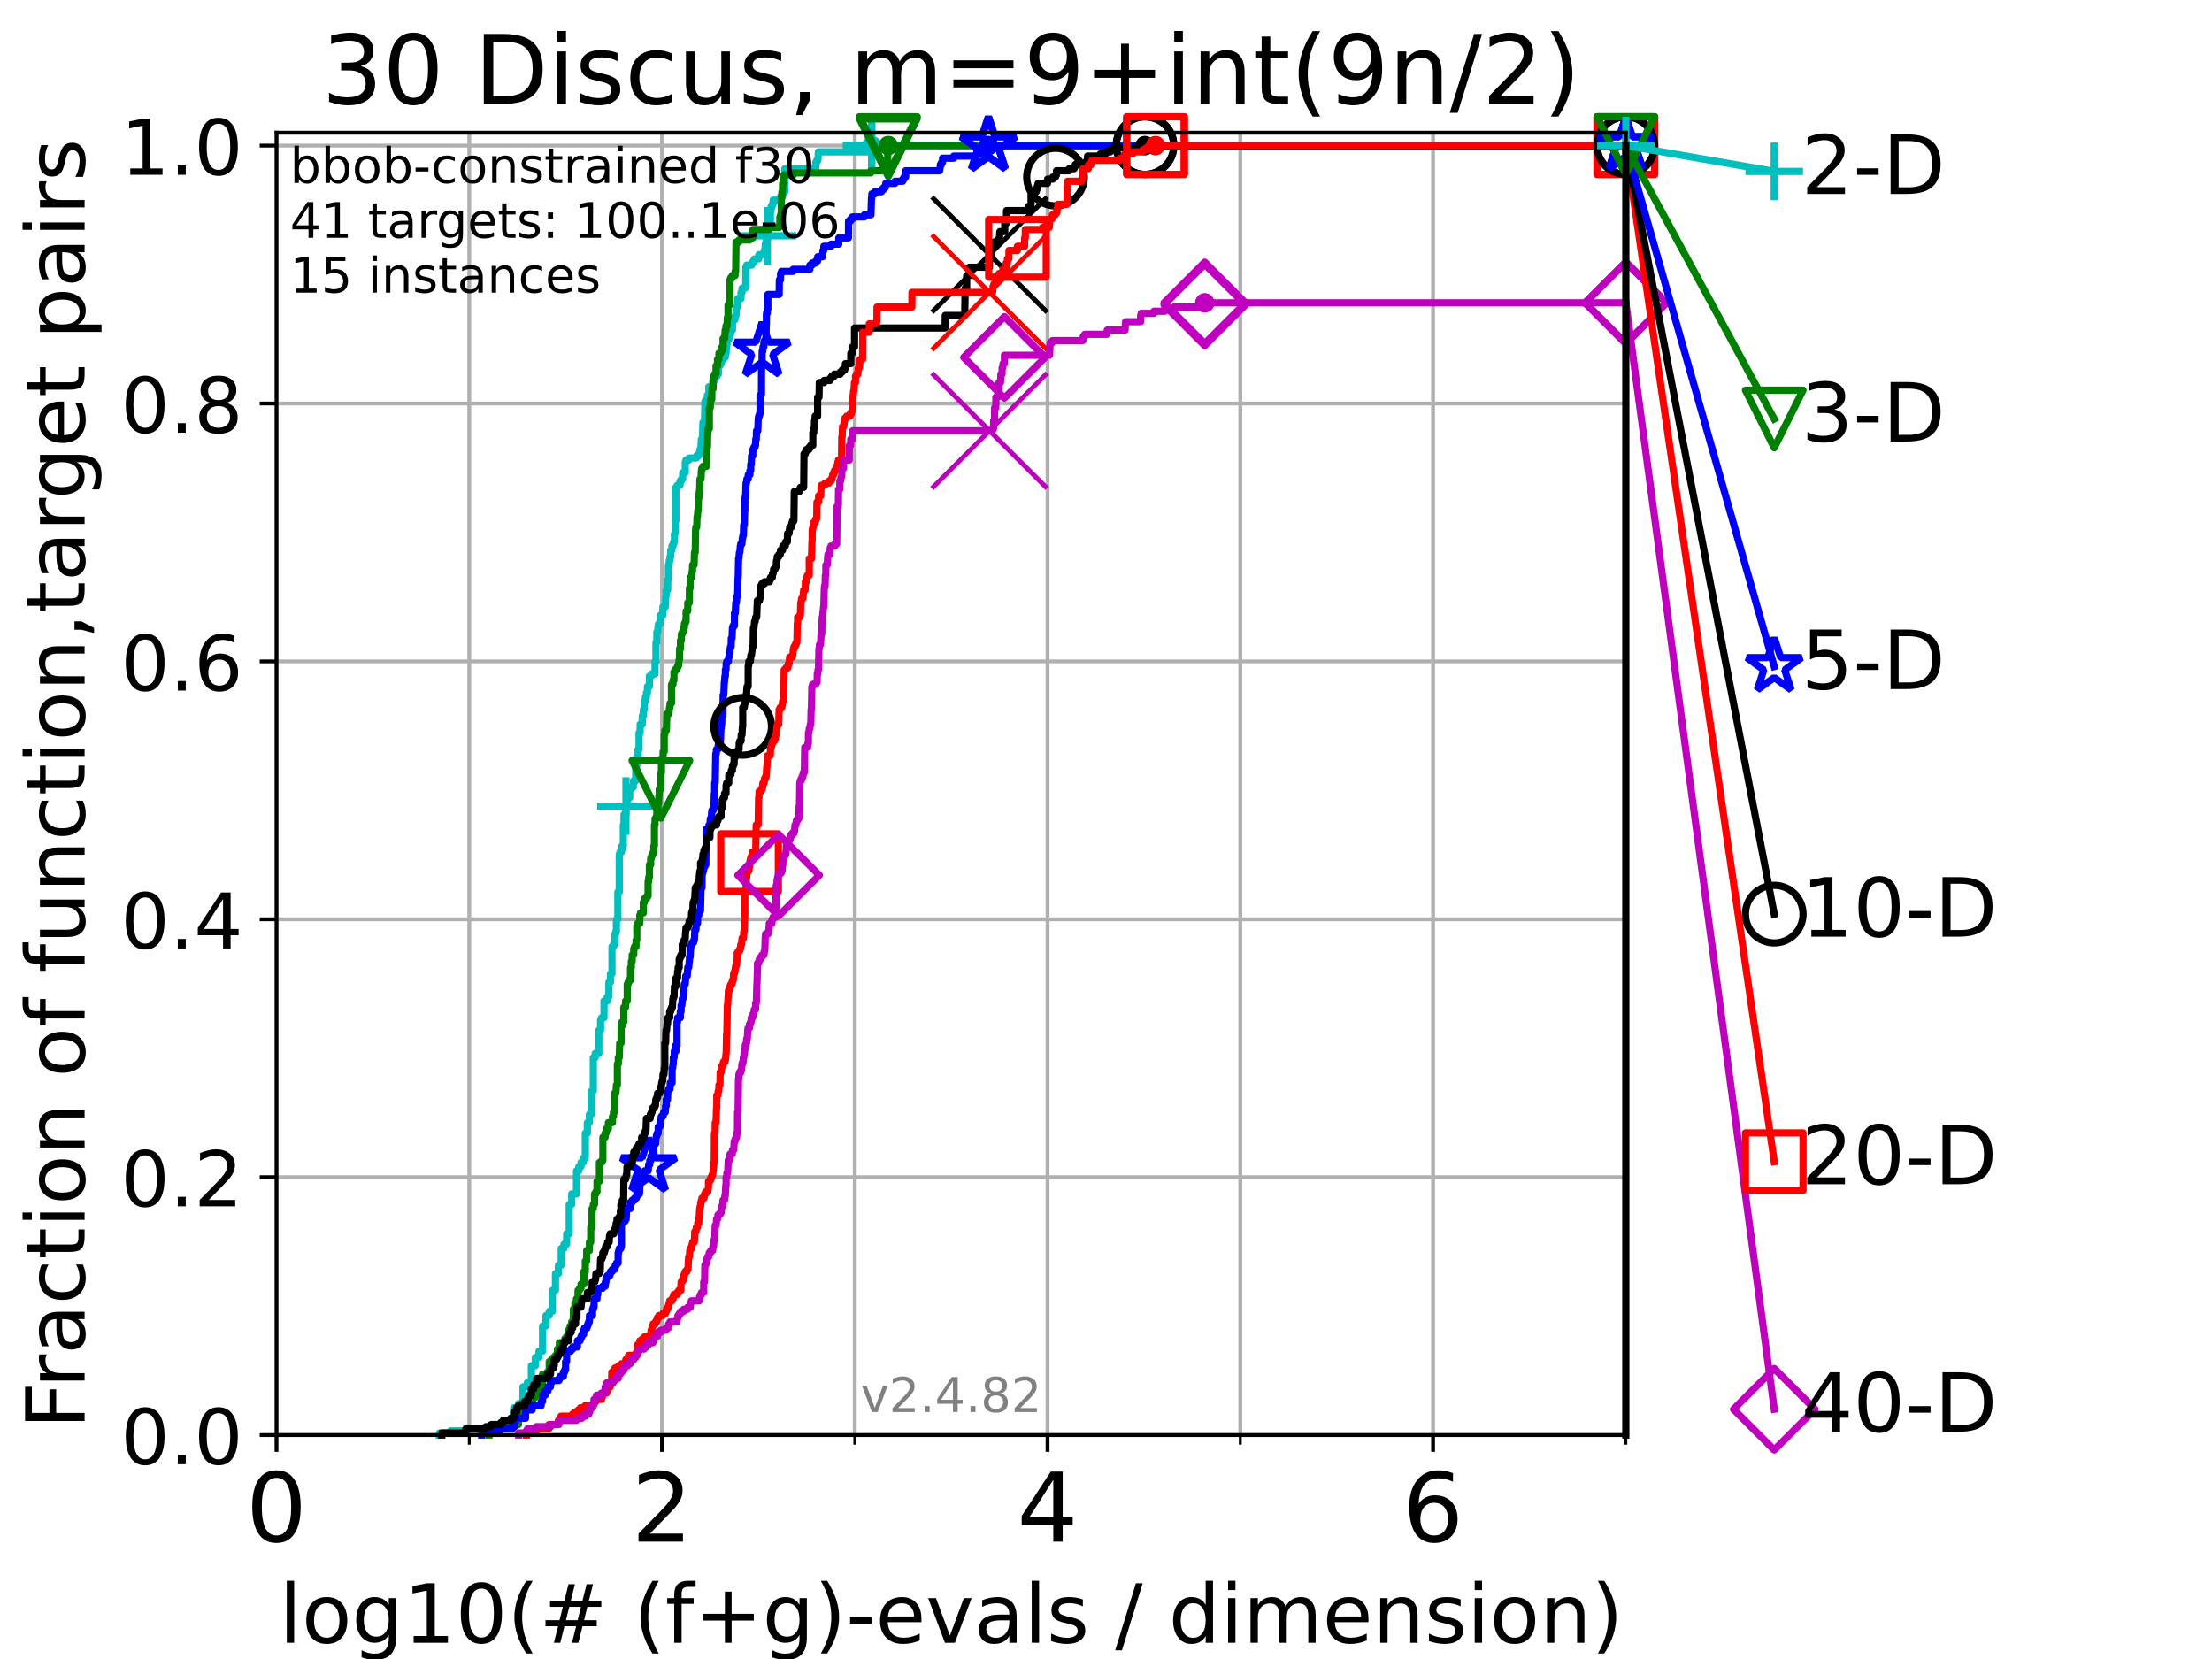 <?xml version="1.0" encoding="utf-8" standalone="no"?>
<!DOCTYPE svg PUBLIC "-//W3C//DTD SVG 1.1//EN"
  "http://www.w3.org/Graphics/SVG/1.1/DTD/svg11.dtd">
<!-- Created with matplotlib (https://matplotlib.org/) -->
<svg height="345.6pt" version="1.1" viewBox="0 0 460.8 345.6" width="460.8pt" xmlns="http://www.w3.org/2000/svg" xmlns:xlink="http://www.w3.org/1999/xlink">
 <defs>
  <style type="text/css">*{stroke-linecap:butt;stroke-linejoin:round;}</style>
 </defs>
 <g id="figure_1">
  <g id="patch_1">
   <path d="M 0 345.6 
L 460.8 345.6 
L 460.8 0 
L 0 0 
z
" style="fill:#ffffff;"/>
  </g>
  <g id="axes_1">
   <g id="patch_2">
    <path d="M 57.6 298.944 
L 338.688 298.944 
L 338.688 27.648 
L 57.6 27.648 
z
" style="fill:#ffffff;"/>
   </g>
   <g id="matplotlib.axis_1">
    <g id="xtick_1">
     <g id="line2d_1">
      <path clip-path="url(#pbe35a4e051)" d="M 57.6 298.944 
L 57.6 27.648 
" style="fill:none;stroke:#b0b0b0;stroke-linecap:square;stroke-width:0.8;"/>
     </g>
     <g id="line2d_2">
      <defs>
       <path d="M 0 0 
L 0 3.5 
" id="mfc111f5b88" style="stroke:#000000;stroke-width:0.8;"/>
      </defs>
      <g>
       <use style="stroke:#000000;stroke-width:0.8;" x="57.6" xlink:href="#mfc111f5b88" y="298.944"/>
      </g>
     </g>
     <g id="text_1">
      <!-- 0 -->
      <g transform="translate(51.237 321.141)scale(0.2 -0.2)">
       <defs>
        <path d="M 31.781 66.406 
Q 24.172 66.406 20.328 58.906 
Q 16.5 51.422 16.5 36.375 
Q 16.5 21.391 20.328 13.891 
Q 24.172 6.391 31.781 6.391 
Q 39.453 6.391 43.281 13.891 
Q 47.125 21.391 47.125 36.375 
Q 47.125 51.422 43.281 58.906 
Q 39.453 66.406 31.781 66.406 
z
M 31.781 74.219 
Q 44.047 74.219 50.516 64.516 
Q 56.984 54.828 56.984 36.375 
Q 56.984 17.969 50.516 8.266 
Q 44.047 -1.422 31.781 -1.422 
Q 19.531 -1.422 13.062 8.266 
Q 6.594 17.969 6.594 36.375 
Q 6.594 54.828 13.062 64.516 
Q 19.531 74.219 31.781 74.219 
z
" id="DejaVuSans-48"/>
       </defs>
       <use xlink:href="#DejaVuSans-48"/>
      </g>
     </g>
    </g>
    <g id="xtick_2">
     <g id="line2d_3">
      <path clip-path="url(#pbe35a4e051)" d="M 137.911 298.944 
L 137.911 27.648 
" style="fill:none;stroke:#b0b0b0;stroke-linecap:square;stroke-width:0.8;"/>
     </g>
     <g id="line2d_4">
      <g>
       <use style="stroke:#000000;stroke-width:0.8;" x="137.911" xlink:href="#mfc111f5b88" y="298.944"/>
      </g>
     </g>
     <g id="text_2">
      <!-- 2 -->
      <g transform="translate(131.548 321.141)scale(0.2 -0.2)">
       <defs>
        <path d="M 19.188 8.297 
L 53.609 8.297 
L 53.609 0 
L 7.328 0 
L 7.328 8.297 
Q 12.938 14.109 22.625 23.891 
Q 32.328 33.688 34.812 36.531 
Q 39.547 41.844 41.422 45.531 
Q 43.312 49.219 43.312 52.781 
Q 43.312 58.594 39.234 62.25 
Q 35.156 65.922 28.609 65.922 
Q 23.969 65.922 18.812 64.312 
Q 13.672 62.703 7.812 59.422 
L 7.812 69.391 
Q 13.766 71.781 18.938 73 
Q 24.125 74.219 28.422 74.219 
Q 39.75 74.219 46.484 68.547 
Q 53.219 62.891 53.219 53.422 
Q 53.219 48.922 51.531 44.891 
Q 49.859 40.875 45.406 35.406 
Q 44.188 33.984 37.641 27.219 
Q 31.109 20.453 19.188 8.297 
z
" id="DejaVuSans-50"/>
       </defs>
       <use xlink:href="#DejaVuSans-50"/>
      </g>
     </g>
    </g>
    <g id="xtick_3">
     <g id="line2d_5">
      <path clip-path="url(#pbe35a4e051)" d="M 218.222 298.944 
L 218.222 27.648 
" style="fill:none;stroke:#b0b0b0;stroke-linecap:square;stroke-width:0.8;"/>
     </g>
     <g id="line2d_6">
      <g>
       <use style="stroke:#000000;stroke-width:0.8;" x="218.222" xlink:href="#mfc111f5b88" y="298.944"/>
      </g>
     </g>
     <g id="text_3">
      <!-- 4 -->
      <g transform="translate(211.859 321.141)scale(0.2 -0.2)">
       <defs>
        <path d="M 37.797 64.312 
L 12.891 25.391 
L 37.797 25.391 
z
M 35.203 72.906 
L 47.609 72.906 
L 47.609 25.391 
L 58.016 25.391 
L 58.016 17.188 
L 47.609 17.188 
L 47.609 0 
L 37.797 0 
L 37.797 17.188 
L 4.891 17.188 
L 4.891 26.703 
z
" id="DejaVuSans-52"/>
       </defs>
       <use xlink:href="#DejaVuSans-52"/>
      </g>
     </g>
    </g>
    <g id="xtick_4">
     <g id="line2d_7">
      <path clip-path="url(#pbe35a4e051)" d="M 298.533 298.944 
L 298.533 27.648 
" style="fill:none;stroke:#b0b0b0;stroke-linecap:square;stroke-width:0.8;"/>
     </g>
     <g id="line2d_8">
      <g>
       <use style="stroke:#000000;stroke-width:0.8;" x="298.533" xlink:href="#mfc111f5b88" y="298.944"/>
      </g>
     </g>
     <g id="text_4">
      <!-- 6 -->
      <g transform="translate(292.17 321.141)scale(0.2 -0.2)">
       <defs>
        <path d="M 33.016 40.375 
Q 26.375 40.375 22.484 35.828 
Q 18.609 31.297 18.609 23.391 
Q 18.609 15.531 22.484 10.953 
Q 26.375 6.391 33.016 6.391 
Q 39.656 6.391 43.531 10.953 
Q 47.406 15.531 47.406 23.391 
Q 47.406 31.297 43.531 35.828 
Q 39.656 40.375 33.016 40.375 
z
M 52.594 71.297 
L 52.594 62.312 
Q 48.875 64.062 45.094 64.984 
Q 41.312 65.922 37.594 65.922 
Q 27.828 65.922 22.672 59.328 
Q 17.531 52.734 16.797 39.406 
Q 19.672 43.656 24.016 45.922 
Q 28.375 48.188 33.594 48.188 
Q 44.578 48.188 50.953 41.516 
Q 57.328 34.859 57.328 23.391 
Q 57.328 12.156 50.688 5.359 
Q 44.047 -1.422 33.016 -1.422 
Q 20.359 -1.422 13.672 8.266 
Q 6.984 17.969 6.984 36.375 
Q 6.984 53.656 15.188 63.938 
Q 23.391 74.219 37.203 74.219 
Q 40.922 74.219 44.703 73.484 
Q 48.484 72.75 52.594 71.297 
z
" id="DejaVuSans-54"/>
       </defs>
       <use xlink:href="#DejaVuSans-54"/>
      </g>
     </g>
    </g>
    <g id="xtick_5">
     <g id="line2d_9">
      <path clip-path="url(#pbe35a4e051)" d="M 97.755 298.944 
L 97.755 27.648 
" style="fill:none;stroke:#b0b0b0;stroke-linecap:square;stroke-width:0.8;"/>
     </g>
     <g id="line2d_10">
      <defs>
       <path d="M 0 0 
L 0 2 
" id="m998d910c5e" style="stroke:#000000;stroke-width:0.6;"/>
      </defs>
      <g>
       <use style="stroke:#000000;stroke-width:0.6;" x="97.755" xlink:href="#m998d910c5e" y="298.944"/>
      </g>
     </g>
    </g>
    <g id="xtick_6">
     <g id="line2d_11">
      <path clip-path="url(#pbe35a4e051)" d="M 178.066 298.944 
L 178.066 27.648 
" style="fill:none;stroke:#b0b0b0;stroke-linecap:square;stroke-width:0.8;"/>
     </g>
     <g id="line2d_12">
      <g>
       <use style="stroke:#000000;stroke-width:0.6;" x="178.066" xlink:href="#m998d910c5e" y="298.944"/>
      </g>
     </g>
    </g>
    <g id="xtick_7">
     <g id="line2d_13">
      <path clip-path="url(#pbe35a4e051)" d="M 258.377 298.944 
L 258.377 27.648 
" style="fill:none;stroke:#b0b0b0;stroke-linecap:square;stroke-width:0.8;"/>
     </g>
     <g id="line2d_14">
      <g>
       <use style="stroke:#000000;stroke-width:0.6;" x="258.377" xlink:href="#m998d910c5e" y="298.944"/>
      </g>
     </g>
    </g>
    <g id="xtick_8">
     <g id="line2d_15">
      <path clip-path="url(#pbe35a4e051)" d="M 338.688 298.944 
L 338.688 27.648 
" style="fill:none;stroke:#b0b0b0;stroke-linecap:square;stroke-width:0.8;"/>
     </g>
     <g id="line2d_16">
      <g>
       <use style="stroke:#000000;stroke-width:0.6;" x="338.688" xlink:href="#m998d910c5e" y="298.944"/>
      </g>
     </g>
    </g>
    <g id="text_5">
     <!-- log10(# (f+g)-evals / dimension) -->
     <g transform="translate(58.145 342.218)scale(0.17 -0.17)">
      <defs>
       <path d="M 9.422 75.984 
L 18.406 75.984 
L 18.406 0 
L 9.422 0 
z
" id="DejaVuSans-108"/>
       <path d="M 30.609 48.391 
Q 23.391 48.391 19.188 42.75 
Q 14.984 37.109 14.984 27.297 
Q 14.984 17.484 19.156 11.844 
Q 23.344 6.203 30.609 6.203 
Q 37.797 6.203 41.984 11.859 
Q 46.188 17.531 46.188 27.297 
Q 46.188 37.016 41.984 42.703 
Q 37.797 48.391 30.609 48.391 
z
M 30.609 56 
Q 42.328 56 49.016 48.375 
Q 55.719 40.766 55.719 27.297 
Q 55.719 13.875 49.016 6.219 
Q 42.328 -1.422 30.609 -1.422 
Q 18.844 -1.422 12.172 6.219 
Q 5.516 13.875 5.516 27.297 
Q 5.516 40.766 12.172 48.375 
Q 18.844 56 30.609 56 
z
" id="DejaVuSans-111"/>
       <path d="M 45.406 27.984 
Q 45.406 37.75 41.375 43.109 
Q 37.359 48.484 30.078 48.484 
Q 22.859 48.484 18.828 43.109 
Q 14.797 37.75 14.797 27.984 
Q 14.797 18.266 18.828 12.891 
Q 22.859 7.516 30.078 7.516 
Q 37.359 7.516 41.375 12.891 
Q 45.406 18.266 45.406 27.984 
z
M 54.391 6.781 
Q 54.391 -7.172 48.188 -13.984 
Q 42 -20.797 29.203 -20.797 
Q 24.469 -20.797 20.266 -20.094 
Q 16.062 -19.391 12.109 -17.922 
L 12.109 -9.188 
Q 16.062 -11.328 19.922 -12.344 
Q 23.781 -13.375 27.781 -13.375 
Q 36.625 -13.375 41.016 -8.766 
Q 45.406 -4.156 45.406 5.172 
L 45.406 9.625 
Q 42.625 4.781 38.281 2.391 
Q 33.938 0 27.875 0 
Q 17.828 0 11.672 7.656 
Q 5.516 15.328 5.516 27.984 
Q 5.516 40.672 11.672 48.328 
Q 17.828 56 27.875 56 
Q 33.938 56 38.281 53.609 
Q 42.625 51.219 45.406 46.391 
L 45.406 54.688 
L 54.391 54.688 
z
" id="DejaVuSans-103"/>
       <path d="M 12.406 8.297 
L 28.516 8.297 
L 28.516 63.922 
L 10.984 60.406 
L 10.984 69.391 
L 28.422 72.906 
L 38.281 72.906 
L 38.281 8.297 
L 54.391 8.297 
L 54.391 0 
L 12.406 0 
z
" id="DejaVuSans-49"/>
       <path d="M 31 75.875 
Q 24.469 64.656 21.281 53.656 
Q 18.109 42.672 18.109 31.391 
Q 18.109 20.125 21.312 9.062 
Q 24.516 -2 31 -13.188 
L 23.188 -13.188 
Q 15.875 -1.703 12.234 9.375 
Q 8.594 20.453 8.594 31.391 
Q 8.594 42.281 12.203 53.312 
Q 15.828 64.359 23.188 75.875 
z
" id="DejaVuSans-40"/>
       <path d="M 51.125 44 
L 36.922 44 
L 32.812 27.688 
L 47.125 27.688 
z
M 43.797 71.781 
L 38.719 51.516 
L 52.984 51.516 
L 58.109 71.781 
L 65.922 71.781 
L 60.891 51.516 
L 76.125 51.516 
L 76.125 44 
L 58.984 44 
L 54.984 27.688 
L 70.516 27.688 
L 70.516 20.219 
L 53.078 20.219 
L 48 0 
L 40.188 0 
L 45.219 20.219 
L 30.906 20.219 
L 25.875 0 
L 18.016 0 
L 23.094 20.219 
L 7.719 20.219 
L 7.719 27.688 
L 24.906 27.688 
L 29 44 
L 13.281 44 
L 13.281 51.516 
L 30.906 51.516 
L 35.891 71.781 
z
" id="DejaVuSans-35"/>
       <path id="DejaVuSans-32"/>
       <path d="M 37.109 75.984 
L 37.109 68.5 
L 28.516 68.5 
Q 23.688 68.5 21.797 66.547 
Q 19.922 64.594 19.922 59.516 
L 19.922 54.688 
L 34.719 54.688 
L 34.719 47.703 
L 19.922 47.703 
L 19.922 0 
L 10.891 0 
L 10.891 47.703 
L 2.297 47.703 
L 2.297 54.688 
L 10.891 54.688 
L 10.891 58.5 
Q 10.891 67.625 15.141 71.797 
Q 19.391 75.984 28.609 75.984 
z
" id="DejaVuSans-102"/>
       <path d="M 46 62.703 
L 46 35.5 
L 73.188 35.5 
L 73.188 27.203 
L 46 27.203 
L 46 0 
L 37.797 0 
L 37.797 27.203 
L 10.594 27.203 
L 10.594 35.5 
L 37.797 35.5 
L 37.797 62.703 
z
" id="DejaVuSans-43"/>
       <path d="M 8.016 75.875 
L 15.828 75.875 
Q 23.141 64.359 26.781 53.312 
Q 30.422 42.281 30.422 31.391 
Q 30.422 20.453 26.781 9.375 
Q 23.141 -1.703 15.828 -13.188 
L 8.016 -13.188 
Q 14.5 -2 17.703 9.062 
Q 20.906 20.125 20.906 31.391 
Q 20.906 42.672 17.703 53.656 
Q 14.5 64.656 8.016 75.875 
z
" id="DejaVuSans-41"/>
       <path d="M 4.891 31.391 
L 31.203 31.391 
L 31.203 23.391 
L 4.891 23.391 
z
" id="DejaVuSans-45"/>
       <path d="M 56.203 29.594 
L 56.203 25.203 
L 14.891 25.203 
Q 15.484 15.922 20.484 11.062 
Q 25.484 6.203 34.422 6.203 
Q 39.594 6.203 44.453 7.469 
Q 49.312 8.734 54.109 11.281 
L 54.109 2.781 
Q 49.266 0.734 44.188 -0.344 
Q 39.109 -1.422 33.891 -1.422 
Q 20.797 -1.422 13.156 6.188 
Q 5.516 13.812 5.516 26.812 
Q 5.516 40.234 12.766 48.109 
Q 20.016 56 32.328 56 
Q 43.359 56 49.781 48.891 
Q 56.203 41.797 56.203 29.594 
z
M 47.219 32.234 
Q 47.125 39.594 43.094 43.984 
Q 39.062 48.391 32.422 48.391 
Q 24.906 48.391 20.391 44.141 
Q 15.875 39.891 15.188 32.172 
z
" id="DejaVuSans-101"/>
       <path d="M 2.984 54.688 
L 12.5 54.688 
L 29.594 8.797 
L 46.688 54.688 
L 56.203 54.688 
L 35.688 0 
L 23.484 0 
z
" id="DejaVuSans-118"/>
       <path d="M 34.281 27.484 
Q 23.391 27.484 19.188 25 
Q 14.984 22.516 14.984 16.5 
Q 14.984 11.719 18.141 8.906 
Q 21.297 6.109 26.703 6.109 
Q 34.188 6.109 38.703 11.406 
Q 43.219 16.703 43.219 25.484 
L 43.219 27.484 
z
M 52.203 31.203 
L 52.203 0 
L 43.219 0 
L 43.219 8.297 
Q 40.141 3.328 35.547 0.953 
Q 30.953 -1.422 24.312 -1.422 
Q 15.922 -1.422 10.953 3.297 
Q 6 8.016 6 15.922 
Q 6 25.141 12.172 29.828 
Q 18.359 34.516 30.609 34.516 
L 43.219 34.516 
L 43.219 35.406 
Q 43.219 41.609 39.141 45 
Q 35.062 48.391 27.688 48.391 
Q 23 48.391 18.547 47.266 
Q 14.109 46.141 10.016 43.891 
L 10.016 52.203 
Q 14.938 54.109 19.578 55.047 
Q 24.219 56 28.609 56 
Q 40.484 56 46.344 49.844 
Q 52.203 43.703 52.203 31.203 
z
" id="DejaVuSans-97"/>
       <path d="M 44.281 53.078 
L 44.281 44.578 
Q 40.484 46.531 36.375 47.5 
Q 32.281 48.484 27.875 48.484 
Q 21.188 48.484 17.844 46.438 
Q 14.5 44.391 14.5 40.281 
Q 14.5 37.156 16.891 35.375 
Q 19.281 33.594 26.516 31.984 
L 29.594 31.297 
Q 39.156 29.25 43.188 25.516 
Q 47.219 21.781 47.219 15.094 
Q 47.219 7.469 41.188 3.016 
Q 35.156 -1.422 24.609 -1.422 
Q 20.219 -1.422 15.453 -0.562 
Q 10.688 0.297 5.422 2 
L 5.422 11.281 
Q 10.406 8.688 15.234 7.391 
Q 20.062 6.109 24.812 6.109 
Q 31.156 6.109 34.562 8.281 
Q 37.984 10.453 37.984 14.406 
Q 37.984 18.062 35.516 20.016 
Q 33.062 21.969 24.703 23.781 
L 21.578 24.516 
Q 13.234 26.266 9.516 29.906 
Q 5.812 33.547 5.812 39.891 
Q 5.812 47.609 11.281 51.797 
Q 16.75 56 26.812 56 
Q 31.781 56 36.172 55.266 
Q 40.578 54.547 44.281 53.078 
z
" id="DejaVuSans-115"/>
       <path d="M 25.391 72.906 
L 33.688 72.906 
L 8.297 -9.281 
L 0 -9.281 
z
" id="DejaVuSans-47"/>
       <path d="M 45.406 46.391 
L 45.406 75.984 
L 54.391 75.984 
L 54.391 0 
L 45.406 0 
L 45.406 8.203 
Q 42.578 3.328 38.25 0.953 
Q 33.938 -1.422 27.875 -1.422 
Q 17.969 -1.422 11.734 6.484 
Q 5.516 14.406 5.516 27.297 
Q 5.516 40.188 11.734 48.094 
Q 17.969 56 27.875 56 
Q 33.938 56 38.25 53.625 
Q 42.578 51.266 45.406 46.391 
z
M 14.797 27.297 
Q 14.797 17.391 18.875 11.75 
Q 22.953 6.109 30.078 6.109 
Q 37.203 6.109 41.297 11.75 
Q 45.406 17.391 45.406 27.297 
Q 45.406 37.203 41.297 42.844 
Q 37.203 48.484 30.078 48.484 
Q 22.953 48.484 18.875 42.844 
Q 14.797 37.203 14.797 27.297 
z
" id="DejaVuSans-100"/>
       <path d="M 9.422 54.688 
L 18.406 54.688 
L 18.406 0 
L 9.422 0 
z
M 9.422 75.984 
L 18.406 75.984 
L 18.406 64.594 
L 9.422 64.594 
z
" id="DejaVuSans-105"/>
       <path d="M 52 44.188 
Q 55.375 50.25 60.062 53.125 
Q 64.75 56 71.094 56 
Q 79.641 56 84.281 50.016 
Q 88.922 44.047 88.922 33.016 
L 88.922 0 
L 79.891 0 
L 79.891 32.719 
Q 79.891 40.578 77.094 44.375 
Q 74.312 48.188 68.609 48.188 
Q 61.625 48.188 57.562 43.547 
Q 53.516 38.922 53.516 30.906 
L 53.516 0 
L 44.484 0 
L 44.484 32.719 
Q 44.484 40.625 41.703 44.406 
Q 38.922 48.188 33.109 48.188 
Q 26.219 48.188 22.156 43.531 
Q 18.109 38.875 18.109 30.906 
L 18.109 0 
L 9.078 0 
L 9.078 54.688 
L 18.109 54.688 
L 18.109 46.188 
Q 21.188 51.219 25.484 53.609 
Q 29.781 56 35.688 56 
Q 41.656 56 45.828 52.969 
Q 50 49.953 52 44.188 
z
" id="DejaVuSans-109"/>
       <path d="M 54.891 33.016 
L 54.891 0 
L 45.906 0 
L 45.906 32.719 
Q 45.906 40.484 42.875 44.328 
Q 39.844 48.188 33.797 48.188 
Q 26.516 48.188 22.312 43.547 
Q 18.109 38.922 18.109 30.906 
L 18.109 0 
L 9.078 0 
L 9.078 54.688 
L 18.109 54.688 
L 18.109 46.188 
Q 21.344 51.125 25.703 53.562 
Q 30.078 56 35.797 56 
Q 45.219 56 50.047 50.172 
Q 54.891 44.344 54.891 33.016 
z
" id="DejaVuSans-110"/>
      </defs>
      <use xlink:href="#DejaVuSans-108"/>
      <use x="27.783" xlink:href="#DejaVuSans-111"/>
      <use x="88.965" xlink:href="#DejaVuSans-103"/>
      <use x="152.441" xlink:href="#DejaVuSans-49"/>
      <use x="216.064" xlink:href="#DejaVuSans-48"/>
      <use x="279.688" xlink:href="#DejaVuSans-40"/>
      <use x="318.701" xlink:href="#DejaVuSans-35"/>
      <use x="402.49" xlink:href="#DejaVuSans-32"/>
      <use x="434.277" xlink:href="#DejaVuSans-40"/>
      <use x="473.291" xlink:href="#DejaVuSans-102"/>
      <use x="508.496" xlink:href="#DejaVuSans-43"/>
      <use x="592.285" xlink:href="#DejaVuSans-103"/>
      <use x="655.762" xlink:href="#DejaVuSans-41"/>
      <use x="694.775" xlink:href="#DejaVuSans-45"/>
      <use x="730.859" xlink:href="#DejaVuSans-101"/>
      <use x="792.383" xlink:href="#DejaVuSans-118"/>
      <use x="851.562" xlink:href="#DejaVuSans-97"/>
      <use x="912.842" xlink:href="#DejaVuSans-108"/>
      <use x="940.625" xlink:href="#DejaVuSans-115"/>
      <use x="992.725" xlink:href="#DejaVuSans-32"/>
      <use x="1024.512" xlink:href="#DejaVuSans-47"/>
      <use x="1058.203" xlink:href="#DejaVuSans-32"/>
      <use x="1089.99" xlink:href="#DejaVuSans-100"/>
      <use x="1153.467" xlink:href="#DejaVuSans-105"/>
      <use x="1181.25" xlink:href="#DejaVuSans-109"/>
      <use x="1278.662" xlink:href="#DejaVuSans-101"/>
      <use x="1340.186" xlink:href="#DejaVuSans-110"/>
      <use x="1403.564" xlink:href="#DejaVuSans-115"/>
      <use x="1455.664" xlink:href="#DejaVuSans-105"/>
      <use x="1483.447" xlink:href="#DejaVuSans-111"/>
      <use x="1544.629" xlink:href="#DejaVuSans-110"/>
      <use x="1608.008" xlink:href="#DejaVuSans-41"/>
     </g>
    </g>
   </g>
   <g id="matplotlib.axis_2">
    <g id="ytick_1">
     <g id="line2d_17">
      <path clip-path="url(#pbe35a4e051)" d="M 57.6 298.944 
L 338.688 298.944 
" style="fill:none;stroke:#b0b0b0;stroke-linecap:square;stroke-width:0.8;"/>
     </g>
     <g id="line2d_18">
      <defs>
       <path d="M 0 0 
L -3.5 0 
" id="m07bb05e6b8" style="stroke:#000000;stroke-width:0.8;"/>
      </defs>
      <g>
       <use style="stroke:#000000;stroke-width:0.8;" x="57.6" xlink:href="#m07bb05e6b8" y="298.944"/>
      </g>
     </g>
     <g id="text_6">
      <!-- 0.0 -->
      <g transform="translate(25.155 305.023)scale(0.16 -0.16)">
       <defs>
        <path d="M 10.688 12.406 
L 21 12.406 
L 21 0 
L 10.688 0 
z
" id="DejaVuSans-46"/>
       </defs>
       <use xlink:href="#DejaVuSans-48"/>
       <use x="63.623" xlink:href="#DejaVuSans-46"/>
       <use x="95.41" xlink:href="#DejaVuSans-48"/>
      </g>
     </g>
    </g>
    <g id="ytick_2">
     <g id="line2d_19">
      <path clip-path="url(#pbe35a4e051)" d="M 57.6 245.222 
L 338.688 245.222 
" style="fill:none;stroke:#b0b0b0;stroke-linecap:square;stroke-width:0.8;"/>
     </g>
     <g id="line2d_20">
      <g>
       <use style="stroke:#000000;stroke-width:0.8;" x="57.6" xlink:href="#m07bb05e6b8" y="245.222"/>
      </g>
     </g>
     <g id="text_7">
      <!-- 0.2 -->
      <g transform="translate(25.155 251.301)scale(0.16 -0.16)">
       <use xlink:href="#DejaVuSans-48"/>
       <use x="63.623" xlink:href="#DejaVuSans-46"/>
       <use x="95.41" xlink:href="#DejaVuSans-50"/>
      </g>
     </g>
    </g>
    <g id="ytick_3">
     <g id="line2d_21">
      <path clip-path="url(#pbe35a4e051)" d="M 57.6 191.5 
L 338.688 191.5 
" style="fill:none;stroke:#b0b0b0;stroke-linecap:square;stroke-width:0.8;"/>
     </g>
     <g id="line2d_22">
      <g>
       <use style="stroke:#000000;stroke-width:0.8;" x="57.6" xlink:href="#m07bb05e6b8" y="191.5"/>
      </g>
     </g>
     <g id="text_8">
      <!-- 0.4 -->
      <g transform="translate(25.155 197.579)scale(0.16 -0.16)">
       <use xlink:href="#DejaVuSans-48"/>
       <use x="63.623" xlink:href="#DejaVuSans-46"/>
       <use x="95.41" xlink:href="#DejaVuSans-52"/>
      </g>
     </g>
    </g>
    <g id="ytick_4">
     <g id="line2d_23">
      <path clip-path="url(#pbe35a4e051)" d="M 57.6 137.778 
L 338.688 137.778 
" style="fill:none;stroke:#b0b0b0;stroke-linecap:square;stroke-width:0.8;"/>
     </g>
     <g id="line2d_24">
      <g>
       <use style="stroke:#000000;stroke-width:0.8;" x="57.6" xlink:href="#m07bb05e6b8" y="137.778"/>
      </g>
     </g>
     <g id="text_9">
      <!-- 0.6 -->
      <g transform="translate(25.155 143.857)scale(0.16 -0.16)">
       <use xlink:href="#DejaVuSans-48"/>
       <use x="63.623" xlink:href="#DejaVuSans-46"/>
       <use x="95.41" xlink:href="#DejaVuSans-54"/>
      </g>
     </g>
    </g>
    <g id="ytick_5">
     <g id="line2d_25">
      <path clip-path="url(#pbe35a4e051)" d="M 57.6 84.056 
L 338.688 84.056 
" style="fill:none;stroke:#b0b0b0;stroke-linecap:square;stroke-width:0.8;"/>
     </g>
     <g id="line2d_26">
      <g>
       <use style="stroke:#000000;stroke-width:0.8;" x="57.6" xlink:href="#m07bb05e6b8" y="84.056"/>
      </g>
     </g>
     <g id="text_10">
      <!-- 0.8 -->
      <g transform="translate(25.155 90.135)scale(0.16 -0.16)">
       <defs>
        <path d="M 31.781 34.625 
Q 24.75 34.625 20.719 30.859 
Q 16.703 27.094 16.703 20.516 
Q 16.703 13.922 20.719 10.156 
Q 24.75 6.391 31.781 6.391 
Q 38.812 6.391 42.859 10.172 
Q 46.922 13.969 46.922 20.516 
Q 46.922 27.094 42.891 30.859 
Q 38.875 34.625 31.781 34.625 
z
M 21.922 38.812 
Q 15.578 40.375 12.031 44.719 
Q 8.5 49.078 8.5 55.328 
Q 8.5 64.062 14.719 69.141 
Q 20.953 74.219 31.781 74.219 
Q 42.672 74.219 48.875 69.141 
Q 55.078 64.062 55.078 55.328 
Q 55.078 49.078 51.531 44.719 
Q 48 40.375 41.703 38.812 
Q 48.828 37.156 52.797 32.312 
Q 56.781 27.484 56.781 20.516 
Q 56.781 9.906 50.312 4.234 
Q 43.844 -1.422 31.781 -1.422 
Q 19.734 -1.422 13.25 4.234 
Q 6.781 9.906 6.781 20.516 
Q 6.781 27.484 10.781 32.312 
Q 14.797 37.156 21.922 38.812 
z
M 18.312 54.391 
Q 18.312 48.734 21.844 45.562 
Q 25.391 42.391 31.781 42.391 
Q 38.141 42.391 41.719 45.562 
Q 45.312 48.734 45.312 54.391 
Q 45.312 60.062 41.719 63.234 
Q 38.141 66.406 31.781 66.406 
Q 25.391 66.406 21.844 63.234 
Q 18.312 60.062 18.312 54.391 
z
" id="DejaVuSans-56"/>
       </defs>
       <use xlink:href="#DejaVuSans-48"/>
       <use x="63.623" xlink:href="#DejaVuSans-46"/>
       <use x="95.41" xlink:href="#DejaVuSans-56"/>
      </g>
     </g>
    </g>
    <g id="ytick_6">
     <g id="line2d_27">
      <path clip-path="url(#pbe35a4e051)" d="M 57.6 30.334 
L 338.688 30.334 
" style="fill:none;stroke:#b0b0b0;stroke-linecap:square;stroke-width:0.8;"/>
     </g>
     <g id="line2d_28">
      <g>
       <use style="stroke:#000000;stroke-width:0.8;" x="57.6" xlink:href="#m07bb05e6b8" y="30.334"/>
      </g>
     </g>
     <g id="text_11">
      <!-- 1.0 -->
      <g transform="translate(25.155 36.413)scale(0.16 -0.16)">
       <use xlink:href="#DejaVuSans-49"/>
       <use x="63.623" xlink:href="#DejaVuSans-46"/>
       <use x="95.41" xlink:href="#DejaVuSans-48"/>
      </g>
     </g>
    </g>
    <g id="text_12">
     <!-- Fraction of function,target pairs -->
     <g transform="translate(17.62 297.681)rotate(-90)scale(0.17 -0.17)">
      <defs>
       <path d="M 9.812 72.906 
L 51.703 72.906 
L 51.703 64.594 
L 19.672 64.594 
L 19.672 43.109 
L 48.578 43.109 
L 48.578 34.812 
L 19.672 34.812 
L 19.672 0 
L 9.812 0 
z
" id="DejaVuSans-70"/>
       <path d="M 41.109 46.297 
Q 39.594 47.172 37.812 47.578 
Q 36.031 48 33.891 48 
Q 26.266 48 22.188 43.047 
Q 18.109 38.094 18.109 28.812 
L 18.109 0 
L 9.078 0 
L 9.078 54.688 
L 18.109 54.688 
L 18.109 46.188 
Q 20.953 51.172 25.484 53.578 
Q 30.031 56 36.531 56 
Q 37.453 56 38.578 55.875 
Q 39.703 55.766 41.062 55.516 
z
" id="DejaVuSans-114"/>
       <path d="M 48.781 52.594 
L 48.781 44.188 
Q 44.969 46.297 41.141 47.344 
Q 37.312 48.391 33.406 48.391 
Q 24.656 48.391 19.812 42.844 
Q 14.984 37.312 14.984 27.297 
Q 14.984 17.281 19.812 11.734 
Q 24.656 6.203 33.406 6.203 
Q 37.312 6.203 41.141 7.25 
Q 44.969 8.297 48.781 10.406 
L 48.781 2.094 
Q 45.016 0.344 40.984 -0.531 
Q 36.969 -1.422 32.422 -1.422 
Q 20.062 -1.422 12.781 6.344 
Q 5.516 14.109 5.516 27.297 
Q 5.516 40.672 12.859 48.328 
Q 20.219 56 33.016 56 
Q 37.156 56 41.109 55.141 
Q 45.062 54.297 48.781 52.594 
z
" id="DejaVuSans-99"/>
       <path d="M 18.312 70.219 
L 18.312 54.688 
L 36.812 54.688 
L 36.812 47.703 
L 18.312 47.703 
L 18.312 18.016 
Q 18.312 11.328 20.141 9.422 
Q 21.969 7.516 27.594 7.516 
L 36.812 7.516 
L 36.812 0 
L 27.594 0 
Q 17.188 0 13.234 3.875 
Q 9.281 7.766 9.281 18.016 
L 9.281 47.703 
L 2.688 47.703 
L 2.688 54.688 
L 9.281 54.688 
L 9.281 70.219 
z
" id="DejaVuSans-116"/>
       <path d="M 8.5 21.578 
L 8.5 54.688 
L 17.484 54.688 
L 17.484 21.922 
Q 17.484 14.156 20.5 10.266 
Q 23.531 6.391 29.594 6.391 
Q 36.859 6.391 41.078 11.031 
Q 45.312 15.672 45.312 23.688 
L 45.312 54.688 
L 54.297 54.688 
L 54.297 0 
L 45.312 0 
L 45.312 8.406 
Q 42.047 3.422 37.719 1 
Q 33.406 -1.422 27.688 -1.422 
Q 18.266 -1.422 13.375 4.438 
Q 8.5 10.297 8.5 21.578 
z
M 31.109 56 
z
" id="DejaVuSans-117"/>
       <path d="M 11.719 12.406 
L 22.016 12.406 
L 22.016 4 
L 14.016 -11.625 
L 7.719 -11.625 
L 11.719 4 
z
" id="DejaVuSans-44"/>
       <path d="M 18.109 8.203 
L 18.109 -20.797 
L 9.078 -20.797 
L 9.078 54.688 
L 18.109 54.688 
L 18.109 46.391 
Q 20.953 51.266 25.266 53.625 
Q 29.594 56 35.594 56 
Q 45.562 56 51.781 48.094 
Q 58.016 40.188 58.016 27.297 
Q 58.016 14.406 51.781 6.484 
Q 45.562 -1.422 35.594 -1.422 
Q 29.594 -1.422 25.266 0.953 
Q 20.953 3.328 18.109 8.203 
z
M 48.688 27.297 
Q 48.688 37.203 44.609 42.844 
Q 40.531 48.484 33.406 48.484 
Q 26.266 48.484 22.188 42.844 
Q 18.109 37.203 18.109 27.297 
Q 18.109 17.391 22.188 11.75 
Q 26.266 6.109 33.406 6.109 
Q 40.531 6.109 44.609 11.75 
Q 48.688 17.391 48.688 27.297 
z
" id="DejaVuSans-112"/>
      </defs>
      <use xlink:href="#DejaVuSans-70"/>
      <use x="50.27" xlink:href="#DejaVuSans-114"/>
      <use x="91.383" xlink:href="#DejaVuSans-97"/>
      <use x="152.662" xlink:href="#DejaVuSans-99"/>
      <use x="207.643" xlink:href="#DejaVuSans-116"/>
      <use x="246.852" xlink:href="#DejaVuSans-105"/>
      <use x="274.635" xlink:href="#DejaVuSans-111"/>
      <use x="335.816" xlink:href="#DejaVuSans-110"/>
      <use x="399.195" xlink:href="#DejaVuSans-32"/>
      <use x="430.982" xlink:href="#DejaVuSans-111"/>
      <use x="492.164" xlink:href="#DejaVuSans-102"/>
      <use x="527.369" xlink:href="#DejaVuSans-32"/>
      <use x="559.156" xlink:href="#DejaVuSans-102"/>
      <use x="594.361" xlink:href="#DejaVuSans-117"/>
      <use x="657.74" xlink:href="#DejaVuSans-110"/>
      <use x="721.119" xlink:href="#DejaVuSans-99"/>
      <use x="776.1" xlink:href="#DejaVuSans-116"/>
      <use x="815.309" xlink:href="#DejaVuSans-105"/>
      <use x="843.092" xlink:href="#DejaVuSans-111"/>
      <use x="904.273" xlink:href="#DejaVuSans-110"/>
      <use x="967.652" xlink:href="#DejaVuSans-44"/>
      <use x="999.439" xlink:href="#DejaVuSans-116"/>
      <use x="1038.648" xlink:href="#DejaVuSans-97"/>
      <use x="1099.928" xlink:href="#DejaVuSans-114"/>
      <use x="1139.291" xlink:href="#DejaVuSans-103"/>
      <use x="1202.768" xlink:href="#DejaVuSans-101"/>
      <use x="1264.291" xlink:href="#DejaVuSans-116"/>
      <use x="1303.5" xlink:href="#DejaVuSans-32"/>
      <use x="1335.287" xlink:href="#DejaVuSans-112"/>
      <use x="1398.764" xlink:href="#DejaVuSans-97"/>
      <use x="1460.043" xlink:href="#DejaVuSans-105"/>
      <use x="1487.826" xlink:href="#DejaVuSans-114"/>
      <use x="1528.939" xlink:href="#DejaVuSans-115"/>
     </g>
    </g>
   </g>
   <g id="line2d_29">
    <defs>
     <path d="M 0 1.5 
C 0.398 1.5 0.779 1.342 1.061 1.061 
C 1.342 0.779 1.5 0.398 1.5 0 
C 1.5 -0.398 1.342 -0.779 1.061 -1.061 
C 0.779 -1.342 0.398 -1.5 0 -1.5 
C -0.398 -1.5 -0.779 -1.342 -1.061 -1.061 
C -1.342 -0.779 -1.5 -0.398 -1.5 0 
C -1.5 0.398 -1.342 0.779 -1.061 1.061 
C -0.779 1.342 -0.398 1.5 0 1.5 
z
" id="mfb930f6f66" style="stroke:#00bfbf;"/>
    </defs>
    <g>
     <use style="fill:#00bfbf;stroke:#00bfbf;" x="181.591" xlink:href="#mfb930f6f66" y="30.334"/>
     <use style="fill:#00bfbf;stroke:#00bfbf;" x="181.591" xlink:href="#mfb930f6f66" y="30.334"/>
    </g>
   </g>
   <g id="line2d_30">
    <path d="M 91.535 298.944 
L 91.535 298.507 
L 93.864 298.507 
L 93.864 298.07 
L 102.331 298.07 
L 102.331 297.197 
L 104.826 297.197 
L 104.826 296.76 
L 107.009 296.76 
L 107.009 293.266 
L 108.006 293.266 
L 108.006 292.393 
L 108.949 292.393 
L 108.949 288.898 
L 109.843 288.898 
L 109.843 288.025 
L 110.694 288.025 
L 110.694 284.531 
L 111.506 284.531 
L 111.506 282.784 
L 112.281 282.784 
L 112.281 281.473 
L 113.023 281.473 
L 113.023 276.232 
L 113.735 276.232 
L 113.735 274.048 
L 114.419 274.048 
L 114.419 273.175 
L 115.077 273.175 
L 115.077 268.807 
L 115.711 268.807 
L 115.711 265.313 
L 116.323 265.313 
L 116.323 263.566 
L 116.914 263.566 
L 116.914 260.072 
L 117.486 260.072 
L 117.486 259.198 
L 118.04 259.198 
L 118.04 257.015 
L 118.577 257.015 
L 118.577 250.9 
L 119.097 250.9 
L 119.097 248.716 
L 120.094 248.716 
L 120.094 243.912 
L 120.572 243.912 
L 120.572 243.038 
L 121.037 243.038 
L 121.037 242.165 
L 121.49 242.165 
L 121.49 241.291 
L 121.931 241.291 
L 121.931 236.05 
L 122.362 236.05 
L 122.362 233.866 
L 122.782 233.866 
L 122.782 232.119 
L 123.193 232.119 
L 123.193 227.315 
L 123.594 227.315 
L 123.594 220.326 
L 123.985 220.326 
L 123.985 219.453 
L 124.744 219.453 
L 124.744 214.649 
L 125.111 214.649 
L 125.111 212.465 
L 125.292 212.465 
L 125.292 212.028 
L 125.823 212.028 
L 125.823 208.534 
L 126.507 208.534 
L 126.507 207.66 
L 126.839 207.66 
L 126.839 204.603 
L 127.165 204.603 
L 127.165 202.856 
L 127.485 202.856 
L 127.485 197.178 
L 127.799 197.178 
L 127.799 196.741 
L 128.108 196.741 
L 128.108 194.557 
L 128.26 194.557 
L 128.26 194.121 
L 128.411 194.121 
L 128.411 191.5 
L 128.709 191.5 
L 128.709 185.822 
L 129.002 185.822 
L 129.002 177.96 
L 129.147 177.96 
L 129.147 177.524 
L 129.433 177.524 
L 129.433 177.087 
L 129.574 177.087 
L 129.574 176.213 
L 129.853 176.213 
L 129.853 171.846 
L 129.991 171.846 
L 129.991 169.662 
L 130.398 169.662 
L 130.398 167.915 
L 130.665 167.915 
L 130.665 166.168 
L 131.185 166.168 
L 131.185 164.421 
L 131.44 164.421 
L 131.44 163.984 
L 131.938 163.984 
L 131.938 162.674 
L 132.423 162.674 
L 132.423 159.616 
L 132.66 159.616 
L 132.66 157.432 
L 132.894 157.432 
L 132.894 156.122 
L 133.125 156.122 
L 133.125 152.628 
L 133.353 152.628 
L 133.353 150.881 
L 133.8 150.881 
L 133.8 149.134 
L 134.019 149.134 
L 134.019 147.824 
L 134.236 147.824 
L 134.236 146.077 
L 134.45 146.077 
L 134.45 145.203 
L 134.661 145.203 
L 134.661 144.33 
L 134.87 144.33 
L 134.87 143.019 
L 135.281 143.019 
L 135.281 140.835 
L 135.682 140.835 
L 135.682 140.399 
L 136.457 140.399 
L 136.457 137.778 
L 136.645 137.778 
L 136.645 133.847 
L 136.832 133.847 
L 136.832 131.663 
L 137.016 131.663 
L 137.108 130.353 
L 137.199 130.353 
L 137.199 129.916 
L 137.559 129.916 
L 137.559 128.169 
L 138.084 128.169 
L 138.084 126.422 
L 138.595 126.422 
L 138.678 124.238 
L 138.762 124.238 
L 138.762 122.928 
L 139.091 122.928 
L 139.091 120.744 
L 139.253 120.744 
L 139.253 117.687 
L 139.414 117.687 
L 139.414 116.813 
L 139.573 116.813 
L 139.573 115.94 
L 139.731 115.94 
L 139.731 114.63 
L 139.965 114.63 
L 139.965 113.756 
L 140.196 113.756 
L 140.196 113.319 
L 140.348 113.319 
L 140.348 112.883 
L 140.499 112.883 
L 140.499 111.135 
L 140.649 111.135 
L 140.649 108.515 
L 140.797 108.515 
L 140.797 101.527 
L 141.09 101.527 
L 141.09 101.09 
L 141.662 101.09 
L 141.662 100.216 
L 141.941 100.216 
L 141.941 99.78 
L 142.216 99.78 
L 142.216 98.469 
L 142.753 98.469 
L 142.753 96.285 
L 142.884 96.285 
L 142.884 95.849 
L 143.528 95.849 
L 143.528 95.412 
L 145.098 95.412 
L 145.098 94.975 
L 145.554 94.975 
L 145.554 94.538 
L 145.777 94.538 
L 145.777 93.665 
L 145.998 93.665 
L 146.107 91.481 
L 146.324 91.481 
L 146.431 87.987 
L 146.749 87.987 
L 146.854 83.619 
L 147.165 83.619 
L 147.165 83.183 
L 147.369 83.183 
L 147.369 82.309 
L 147.67 82.309 
L 147.67 80.562 
L 148.45 80.562 
L 148.545 79.252 
L 148.92 79.252 
L 149.012 78.378 
L 149.378 78.378 
L 149.378 77.941 
L 149.647 77.941 
L 149.647 76.194 
L 149.999 76.194 
L 149.999 75.758 
L 150.258 75.758 
L 150.258 74.884 
L 150.683 74.884 
L 150.683 74.447 
L 151.097 74.447 
L 151.138 73.574 
L 151.26 73.574 
L 151.341 71.827 
L 151.462 71.827 
L 151.462 70.953 
L 151.661 70.953 
L 151.661 70.516 
L 151.975 70.516 
L 151.975 69.643 
L 152.207 69.643 
L 152.284 68.769 
L 152.587 68.769 
L 152.587 66.586 
L 153.106 66.586 
L 153.178 65.712 
L 153.323 65.712 
L 153.395 63.965 
L 153.609 63.965 
L 153.68 62.218 
L 154.372 62.218 
L 154.372 60.908 
L 154.574 60.908 
L 154.574 60.034 
L 155.232 60.034 
L 155.232 59.597 
L 155.361 59.597 
L 155.361 55.666 
L 155.552 55.666 
L 155.552 55.23 
L 156.599 55.23 
L 156.599 54.793 
L 156.895 54.793 
L 156.895 54.356 
L 157.186 54.356 
L 157.186 53.919 
L 158.086 53.919 
L 158.086 53.046 
L 159.201 53.046 
L 159.201 52.172 
L 159.406 52.172 
L 159.406 50.862 
L 159.608 50.862 
L 159.608 49.988 
L 159.858 49.988 
L 159.858 49.115 
L 160.006 49.115 
L 160.006 46.494 
L 160.298 46.494 
L 160.298 46.058 
L 160.49 46.058 
L 160.49 43.874 
L 160.633 43.874 
L 160.633 43 
L 160.868 43 
L 160.868 42.563 
L 161.054 42.563 
L 161.054 41.69 
L 162.517 41.69 
L 162.517 41.253 
L 162.645 41.253 
L 162.645 40.816 
L 163.021 40.816 
L 163.021 40.38 
L 163.267 40.38 
L 163.267 39.943 
L 163.489 39.943 
L 163.489 35.139 
L 169.925 35.139 
L 169.925 33.828 
L 170.147 33.828 
L 170.147 33.391 
L 170.392 33.391 
L 170.473 31.644 
L 181.591 31.644 
L 181.591 30.334 
L 338.688 30.334 
L 338.688 30.334 
" style="fill:none;stroke:#00bfbf;stroke-linecap:square;stroke-width:1.5;"/>
   </g>
   <g id="line2d_31">
    <defs>
     <path d="M -6 0 
L 6 0 
M 0 6 
L 0 -6 
" id="m2557456469" style="stroke:#00bfbf;stroke-width:1.5;"/>
    </defs>
    <g>
     <use style="fill-opacity:0;stroke:#00bfbf;stroke-width:1.5;" x="130.398" xlink:href="#m2557456469" y="167.915"/>
     <use style="fill-opacity:0;stroke:#00bfbf;stroke-width:1.5;" x="159.858" xlink:href="#m2557456469" y="49.115"/>
     <use style="fill-opacity:0;stroke:#00bfbf;stroke-width:1.5;" x="181.591" xlink:href="#m2557456469" y="30.334"/>
     <use style="fill-opacity:0;stroke:#00bfbf;stroke-width:1.5;" x="181.591" xlink:href="#m2557456469" y="30.334"/>
     <use style="fill-opacity:0;stroke:#00bfbf;stroke-width:1.5;" x="338.688" xlink:href="#m2557456469" y="30.334"/>
    </g>
   </g>
   <g id="line2d_32">
    <path style="fill:none;stroke:#00bfbf;stroke-linecap:square;stroke-width:1.5;"/>
    <g/>
   </g>
   <g id="line2d_33">
    <defs>
     <path d="M 0 1.5 
C 0.398 1.5 0.779 1.342 1.061 1.061 
C 1.342 0.779 1.5 0.398 1.5 0 
C 1.5 -0.398 1.342 -0.779 1.061 -1.061 
C 0.779 -1.342 0.398 -1.5 0 -1.5 
C -0.398 -1.5 -0.779 -1.342 -1.061 -1.061 
C -1.342 -0.779 -1.5 -0.398 -1.5 0 
C -1.5 0.398 -1.342 0.779 -1.061 1.061 
C -0.779 1.342 -0.398 1.5 0 1.5 
z
" id="m0628357462" style="stroke:#008000;"/>
    </defs>
    <g>
     <use style="fill:#008000;stroke:#008000;" x="185.044" xlink:href="#m0628357462" y="30.334"/>
     <use style="fill:#008000;stroke:#008000;" x="185.044" xlink:href="#m0628357462" y="30.334"/>
    </g>
   </g>
   <g id="line2d_34">
    <path d="M 101.878 298.944 
L 101.878 297.634 
L 105.21 297.634 
L 105.21 296.76 
L 108.006 296.76 
L 108.006 294.576 
L 108.64 294.576 
L 108.64 292.393 
L 110.969 292.393 
L 110.969 291.082 
L 111.506 291.082 
L 111.506 290.209 
L 112.026 290.209 
L 112.026 289.335 
L 113.023 289.335 
L 113.023 286.278 
L 113.966 286.278 
L 113.966 285.841 
L 114.419 285.841 
L 114.419 283.657 
L 114.86 283.657 
L 114.86 283.22 
L 115.291 283.22 
L 115.291 282.784 
L 115.711 282.784 
L 115.711 282.347 
L 116.122 282.347 
L 116.122 281.037 
L 116.523 281.037 
L 116.523 279.726 
L 117.673 279.726 
L 117.673 278.853 
L 118.04 278.853 
L 118.04 278.416 
L 118.4 278.416 
L 118.4 277.106 
L 118.752 277.106 
L 118.752 276.232 
L 119.097 276.232 
L 119.097 275.359 
L 119.436 275.359 
L 119.436 272.738 
L 119.768 272.738 
L 119.768 271.428 
L 120.094 271.428 
L 120.094 270.554 
L 120.414 270.554 
L 120.414 268.807 
L 120.728 268.807 
L 120.728 268.371 
L 121.037 268.371 
L 121.037 267.497 
L 121.638 267.497 
L 121.638 264.876 
L 121.931 264.876 
L 121.931 262.693 
L 122.22 262.693 
L 122.22 260.509 
L 122.782 260.509 
L 122.782 258.762 
L 123.057 258.762 
L 123.057 255.704 
L 123.327 255.704 
L 123.327 251.773 
L 123.594 251.773 
L 123.594 250.9 
L 123.856 250.9 
L 123.856 248.716 
L 124.114 248.716 
L 124.114 248.279 
L 124.369 248.279 
L 124.369 246.096 
L 124.867 246.096 
L 124.867 242.165 
L 125.352 242.165 
L 125.352 241.728 
L 125.589 241.728 
L 125.589 236.924 
L 126.054 236.924 
L 126.054 236.05 
L 126.282 236.05 
L 126.282 235.176 
L 126.729 235.176 
L 126.729 233.866 
L 127.59 233.866 
L 127.59 232.556 
L 127.799 232.556 
L 127.799 231.682 
L 128.006 231.682 
L 128.006 227.751 
L 128.311 227.751 
L 128.411 226.004 
L 128.611 226.004 
L 128.611 221.637 
L 128.808 221.637 
L 128.808 220.326 
L 129.002 220.326 
L 129.099 217.269 
L 129.386 217.269 
L 129.386 213.775 
L 129.574 213.775 
L 129.574 212.901 
L 129.945 212.901 
L 129.945 209.844 
L 130.309 209.844 
L 130.309 208.534 
L 130.665 208.534 
L 130.665 205.04 
L 130.84 205.04 
L 130.84 204.603 
L 131.013 204.603 
L 131.013 204.166 
L 131.355 204.166 
L 131.355 201.546 
L 131.524 201.546 
L 131.524 200.235 
L 131.691 200.235 
L 131.691 198.925 
L 132.02 198.925 
L 132.02 197.615 
L 132.182 197.615 
L 132.182 197.178 
L 132.502 197.178 
L 132.502 195.868 
L 132.66 195.868 
L 132.66 192.81 
L 132.816 192.81 
L 132.816 192.374 
L 133.277 192.374 
L 133.277 190.627 
L 133.428 190.627 
L 133.428 190.19 
L 134.019 190.19 
L 134.019 188.006 
L 134.236 188.006 
L 134.308 187.132 
L 134.731 187.132 
L 134.731 186.696 
L 135.008 186.696 
L 135.008 183.638 
L 135.145 183.638 
L 135.145 182.765 
L 135.281 182.765 
L 135.281 180.144 
L 135.549 180.144 
L 135.549 178.834 
L 135.682 178.834 
L 135.682 178.397 
L 135.813 178.397 
L 135.813 177.96 
L 136.073 177.96 
L 136.073 177.524 
L 136.202 177.524 
L 136.202 176.213 
L 136.33 176.213 
L 136.33 171.846 
L 136.457 171.846 
L 136.457 170.535 
L 136.708 170.535 
L 136.708 170.099 
L 136.832 170.099 
L 136.832 169.225 
L 136.955 169.225 
L 136.955 168.788 
L 137.077 168.788 
L 137.077 167.478 
L 137.199 167.478 
L 137.259 165.731 
L 137.32 165.731 
L 137.32 164.421 
L 137.677 164.421 
L 137.677 160.927 
L 137.794 160.927 
L 137.794 158.306 
L 137.911 158.306 
L 137.911 157.869 
L 138.142 157.869 
L 138.142 156.559 
L 138.37 156.559 
L 138.37 153.065 
L 138.483 153.065 
L 138.483 152.191 
L 138.817 152.191 
L 138.927 148.697 
L 139.36 148.697 
L 139.467 147.387 
L 139.573 147.387 
L 139.573 146.513 
L 139.887 146.513 
L 139.887 142.582 
L 140.196 142.582 
L 140.196 141.709 
L 140.399 141.709 
L 140.399 139.962 
L 140.599 139.962 
L 140.599 139.525 
L 140.993 139.525 
L 140.993 139.088 
L 141.187 139.088 
L 141.187 138.652 
L 141.379 138.652 
L 141.474 137.341 
L 141.568 137.341 
L 141.568 135.157 
L 141.756 135.157 
L 141.756 133.41 
L 141.941 133.41 
L 141.941 132.1 
L 142.125 132.1 
L 142.125 131.663 
L 142.307 131.663 
L 142.307 130.79 
L 142.576 130.79 
L 142.576 129.916 
L 142.753 129.916 
L 142.753 129.48 
L 142.928 129.48 
L 142.928 127.296 
L 143.273 127.296 
L 143.273 125.549 
L 143.612 125.549 
L 143.612 122.491 
L 143.779 122.491 
L 143.779 120.307 
L 144.108 120.307 
L 144.189 118.997 
L 144.27 118.997 
L 144.27 117.687 
L 144.59 117.687 
L 144.669 115.066 
L 144.826 115.066 
L 144.904 110.262 
L 144.943 110.262 
L 144.943 109.825 
L 145.136 109.825 
L 145.213 107.641 
L 145.289 107.641 
L 145.365 106.331 
L 145.441 106.331 
L 145.516 103.71 
L 145.591 103.71 
L 145.666 102.4 
L 145.74 102.4 
L 145.814 99.78 
L 146.035 99.78 
L 146.107 98.033 
L 146.18 98.033 
L 146.18 97.596 
L 146.396 97.596 
L 146.396 97.159 
L 147.165 97.159 
L 147.233 93.228 
L 147.369 93.228 
L 147.436 90.171 
L 147.503 90.171 
L 147.503 89.297 
L 147.77 89.297 
L 147.77 84.93 
L 147.967 84.93 
L 147.967 83.183 
L 148.29 83.183 
L 148.29 80.999 
L 148.545 80.999 
L 148.545 78.815 
L 148.671 78.815 
L 148.671 78.378 
L 148.858 78.378 
L 148.858 77.941 
L 149.165 77.941 
L 149.165 76.194 
L 149.468 76.194 
L 149.468 74.884 
L 149.765 74.884 
L 149.765 73.574 
L 150.172 73.574 
L 150.172 73.137 
L 150.401 73.137 
L 150.401 72.263 
L 150.627 72.263 
L 150.627 70.516 
L 150.96 70.516 
L 151.07 68.769 
L 151.233 68.769 
L 151.233 67.896 
L 151.448 67.896 
L 151.528 66.149 
L 151.661 66.149 
L 151.661 63.528 
L 152.027 63.528 
L 152.053 58.287 
L 152.233 58.287 
L 152.233 57.85 
L 152.537 57.85 
L 152.537 57.413 
L 153.13 57.413 
L 153.13 56.54 
L 153.251 56.54 
L 153.323 50.425 
L 153.937 50.425 
L 153.937 49.988 
L 156.196 49.988 
L 156.196 49.552 
L 156.836 49.552 
L 156.836 47.805 
L 160.185 47.805 
L 160.185 47.368 
L 162.318 47.368 
L 162.318 46.931 
L 162.461 46.931 
L 162.461 45.184 
L 162.602 45.184 
L 162.602 44.747 
L 162.743 44.747 
L 162.743 41.253 
L 162.882 41.253 
L 162.882 39.943 
L 163.021 39.943 
L 163.021 38.196 
L 163.158 38.196 
L 163.158 36.886 
L 163.294 36.886 
L 163.294 36.449 
L 165.266 36.449 
L 165.266 36.012 
L 181.391 36.012 
L 181.391 35.575 
L 184.864 35.575 
L 184.974 30.771 
L 185.044 30.771 
L 185.044 30.334 
L 338.688 30.334 
L 338.688 30.334 
" style="fill:none;stroke:#008000;stroke-linecap:square;stroke-width:1.5;"/>
   </g>
   <g id="line2d_35">
    <defs>
     <path d="M -0 6 
L 6 -6 
L -6 -6 
z
" id="m41919916a9" style="stroke:#008000;stroke-linejoin:miter;stroke-width:1.5;"/>
    </defs>
    <g>
     <use style="fill-opacity:0;stroke:#008000;stroke-linejoin:miter;stroke-width:1.5;" x="137.677" xlink:href="#m41919916a9" y="164.421"/>
     <use style="fill-opacity:0;stroke:#008000;stroke-linejoin:miter;stroke-width:1.5;" x="185.044" xlink:href="#m41919916a9" y="30.771"/>
     <use style="fill-opacity:0;stroke:#008000;stroke-linejoin:miter;stroke-width:1.5;" x="185.044" xlink:href="#m41919916a9" y="30.334"/>
     <use style="fill-opacity:0;stroke:#008000;stroke-linejoin:miter;stroke-width:1.5;" x="185.044" xlink:href="#m41919916a9" y="30.334"/>
     <use style="fill-opacity:0;stroke:#008000;stroke-linejoin:miter;stroke-width:1.5;" x="338.688" xlink:href="#m41919916a9" y="30.334"/>
    </g>
   </g>
   <g id="line2d_36">
    <path style="fill:none;stroke:#008000;stroke-linecap:square;stroke-width:1.5;"/>
    <g/>
   </g>
   <g id="line2d_37">
    <defs>
     <path d="M 0 1.5 
C 0.398 1.5 0.779 1.342 1.061 1.061 
C 1.342 0.779 1.5 0.398 1.5 0 
C 1.5 -0.398 1.342 -0.779 1.061 -1.061 
C 0.779 -1.342 0.398 -1.5 0 -1.5 
C -0.398 -1.5 -0.779 -1.342 -1.061 -1.061 
C -1.342 -0.779 -1.5 -0.398 -1.5 0 
C -1.5 0.398 -1.342 0.779 -1.061 1.061 
C -0.779 1.342 -0.398 1.5 0 1.5 
z
" id="m0b10ee2d64" style="stroke:#0000ff;"/>
    </defs>
    <g>
     <use style="fill:#0000ff;stroke:#0000ff;" x="205.908" xlink:href="#m0b10ee2d64" y="30.334"/>
     <use style="fill:#0000ff;stroke:#0000ff;" x="205.908" xlink:href="#m0b10ee2d64" y="30.334"/>
    </g>
   </g>
   <g id="line2d_38">
    <path d="M 100.344 298.944 
L 100.344 298.507 
L 103.623 298.507 
L 103.623 298.07 
L 104.115 298.07 
L 104.115 297.634 
L 106.803 297.634 
L 106.803 297.197 
L 107.213 297.197 
L 107.213 295.45 
L 109.491 295.45 
L 109.491 293.703 
L 110.86 293.703 
L 110.86 292.829 
L 112.73 292.829 
L 112.73 291.956 
L 113.023 291.956 
L 113.023 290.645 
L 113.595 290.645 
L 113.595 289.772 
L 114.148 289.772 
L 114.148 288.898 
L 114.685 288.898 
L 114.685 288.025 
L 114.947 288.025 
L 114.947 287.588 
L 116.443 287.588 
L 116.443 287.151 
L 116.68 287.151 
L 116.68 286.715 
L 117.373 286.715 
L 117.373 285.841 
L 117.598 285.841 
L 117.598 285.404 
L 117.821 285.404 
L 117.821 283.657 
L 118.04 283.657 
L 118.04 281.473 
L 118.891 281.473 
L 118.891 281.037 
L 119.301 281.037 
L 119.301 280.6 
L 120.287 280.6 
L 120.287 279.29 
L 120.852 279.29 
L 120.852 278.853 
L 121.037 278.853 
L 121.037 278.416 
L 121.219 278.416 
L 121.219 277.979 
L 121.579 277.979 
L 121.579 277.106 
L 121.756 277.106 
L 121.756 276.669 
L 122.277 276.669 
L 122.277 276.232 
L 122.447 276.232 
L 122.447 275.796 
L 122.615 275.796 
L 122.615 275.359 
L 122.782 275.359 
L 122.782 274.048 
L 123.434 274.048 
L 123.434 272.738 
L 123.594 272.738 
L 123.594 272.301 
L 123.751 272.301 
L 123.751 270.554 
L 124.369 270.554 
L 124.369 269.681 
L 124.52 269.681 
L 124.52 268.807 
L 124.669 268.807 
L 124.669 268.371 
L 125.542 268.371 
L 125.542 267.934 
L 126.1 267.934 
L 126.1 267.06 
L 126.236 267.06 
L 126.236 266.187 
L 126.507 266.187 
L 126.507 265.75 
L 127.035 265.75 
L 127.035 265.313 
L 127.165 265.313 
L 127.165 264.876 
L 127.548 264.876 
L 127.548 264.44 
L 128.047 264.44 
L 128.047 264.003 
L 128.169 264.003 
L 128.169 263.566 
L 128.411 263.566 
L 128.411 263.129 
L 128.768 263.129 
L 128.768 260.946 
L 128.886 260.946 
L 128.886 260.509 
L 129.002 260.509 
L 129.002 260.072 
L 129.348 260.072 
L 129.348 259.635 
L 129.461 259.635 
L 129.461 254.831 
L 129.742 254.831 
L 129.742 254.394 
L 130.237 254.394 
L 130.237 253.957 
L 130.452 253.957 
L 130.559 251.773 
L 131.287 251.773 
L 131.287 250.463 
L 131.691 250.463 
L 131.691 250.026 
L 132.182 250.026 
L 132.182 249.59 
L 132.565 249.59 
L 132.565 249.153 
L 132.754 249.153 
L 132.754 248.716 
L 133.216 248.716 
L 133.307 246.532 
L 133.488 246.532 
L 133.488 246.096 
L 133.844 246.096 
L 133.844 245.222 
L 134.15 245.222 
L 134.15 244.785 
L 134.279 244.785 
L 134.279 243.912 
L 135.036 243.912 
L 135.118 242.601 
L 135.362 242.601 
L 135.362 241.728 
L 135.602 241.728 
L 135.602 240.854 
L 135.839 240.854 
L 135.839 240.418 
L 136.151 240.418 
L 136.228 238.234 
L 136.608 238.234 
L 136.683 236.924 
L 136.757 236.924 
L 136.757 236.487 
L 136.906 236.487 
L 136.906 236.05 
L 137.126 236.05 
L 137.126 234.74 
L 137.487 234.74 
L 137.487 233.866 
L 137.63 233.866 
L 137.63 232.993 
L 137.771 232.993 
L 137.771 232.556 
L 138.119 232.556 
L 138.119 232.119 
L 138.256 232.119 
L 138.256 231.682 
L 138.595 231.682 
L 138.662 230.372 
L 138.795 230.372 
L 138.795 229.062 
L 139.058 229.062 
L 139.123 227.315 
L 139.253 227.315 
L 139.253 226.878 
L 139.573 226.878 
L 139.636 225.568 
L 140.011 225.568 
L 140.011 222.51 
L 140.135 222.51 
L 140.196 221.637 
L 140.257 221.637 
L 140.257 220.326 
L 140.439 220.326 
L 140.469 219.016 
L 140.797 219.016 
L 140.797 217.706 
L 141.032 217.706 
L 141.032 212.901 
L 141.148 212.901 
L 141.148 212.028 
L 141.718 212.028 
L 141.718 210.718 
L 141.886 210.718 
L 141.886 209.407 
L 142.052 209.407 
L 142.107 208.097 
L 142.27 208.097 
L 142.325 207.224 
L 142.433 207.224 
L 142.54 205.04 
L 142.753 205.04 
L 142.858 203.293 
L 143.17 203.293 
L 143.273 201.546 
L 143.477 201.546 
L 143.578 200.235 
L 143.629 200.235 
L 143.629 199.362 
L 143.779 199.362 
L 143.878 197.178 
L 143.977 197.178 
L 143.977 196.741 
L 144.221 196.741 
L 144.221 196.304 
L 144.511 196.304 
L 144.511 195.868 
L 144.653 195.868 
L 144.748 193.684 
L 144.982 193.684 
L 145.028 192.374 
L 145.304 192.374 
L 145.35 190.627 
L 145.576 190.627 
L 145.666 189.753 
L 145.932 189.753 
L 146.042 184.949 
L 146.238 184.949 
L 146.281 181.891 
L 146.41 181.891 
L 146.41 181.454 
L 146.538 181.454 
L 146.58 180.581 
L 146.833 180.581 
L 146.833 180.144 
L 147.041 180.144 
L 147.124 172.719 
L 147.69 172.719 
L 147.69 171.846 
L 147.927 171.846 
L 147.967 170.535 
L 148.2 170.535 
L 148.239 169.225 
L 148.316 169.225 
L 148.316 168.788 
L 148.602 168.788 
L 148.602 168.352 
L 148.733 168.352 
L 148.808 165.294 
L 148.883 165.294 
L 148.883 163.11 
L 148.994 163.11 
L 149.104 156.996 
L 149.214 156.996 
L 149.251 156.122 
L 149.539 156.122 
L 149.611 155.249 
L 149.859 155.249 
L 149.859 154.812 
L 150.068 154.812 
L 150.172 151.755 
L 150.224 151.755 
L 150.293 150.881 
L 150.344 150.881 
L 150.378 149.134 
L 150.582 149.134 
L 150.649 144.766 
L 150.783 144.766 
L 150.883 142.146 
L 150.916 142.146 
L 151.015 140.835 
L 151.113 140.835 
L 151.113 139.525 
L 151.244 139.525 
L 151.276 138.215 
L 151.405 138.215 
L 151.405 137.778 
L 151.724 137.778 
L 151.787 136.905 
L 151.882 136.905 
L 151.944 136.031 
L 152.037 136.031 
L 152.099 135.157 
L 152.161 135.157 
L 152.161 134.721 
L 152.314 134.721 
L 152.345 132.974 
L 152.497 132.974 
L 152.587 130.79 
L 152.707 130.79 
L 152.707 130.353 
L 153.003 130.353 
L 153.003 127.732 
L 153.178 127.732 
L 153.265 125.549 
L 153.409 125.549 
L 153.467 124.238 
L 153.666 124.238 
L 153.75 120.307 
L 153.778 120.307 
L 153.862 116.377 
L 153.918 116.377 
L 154.029 115.066 
L 154.14 115.066 
L 154.222 113.756 
L 154.304 113.756 
L 154.304 113.319 
L 154.547 113.319 
L 154.655 112.009 
L 154.735 112.009 
L 154.735 111.572 
L 154.867 111.572 
L 154.92 109.388 
L 155.051 109.388 
L 155.129 106.331 
L 155.168 106.331 
L 155.168 103.71 
L 155.31 103.71 
L 155.412 100.653 
L 155.514 100.653 
L 155.59 99.78 
L 155.867 99.78 
L 155.867 98.906 
L 156.212 98.906 
L 156.212 98.033 
L 156.382 98.033 
L 156.382 96.722 
L 156.503 96.722 
L 156.551 94.975 
L 156.812 94.975 
L 156.812 93.665 
L 157.023 93.665 
L 157.023 93.228 
L 157.255 93.228 
L 157.255 92.791 
L 157.392 92.791 
L 157.438 91.481 
L 157.551 91.481 
L 157.597 89.734 
L 157.865 89.734 
L 157.954 87.113 
L 158.031 87.113 
L 158.031 86.677 
L 158.195 86.677 
L 158.195 86.24 
L 158.326 86.24 
L 158.326 82.309 
L 158.626 82.309 
L 158.647 76.194 
L 158.743 76.194 
L 158.774 73.137 
L 158.911 73.137 
L 158.942 72.263 
L 159.119 72.263 
L 159.119 71.39 
L 159.232 71.39 
L 159.232 70.953 
L 159.538 70.953 
L 159.628 67.459 
L 159.658 67.459 
L 159.658 65.275 
L 159.838 65.275 
L 159.838 64.402 
L 159.956 64.402 
L 159.956 61.344 
L 162.312 61.344 
L 162.355 58.287 
L 162.602 58.287 
L 162.602 56.977 
L 162.779 56.977 
L 162.779 56.54 
L 165.208 56.54 
L 165.208 56.103 
L 168.71 56.103 
L 168.71 55.23 
L 169.169 55.23 
L 169.169 54.793 
L 169.942 54.793 
L 169.942 54.356 
L 170.338 54.356 
L 170.338 53.483 
L 171.361 53.483 
L 171.433 52.172 
L 171.615 52.172 
L 171.615 51.299 
L 173.11 51.299 
L 173.11 50.862 
L 174.733 50.862 
L 174.733 49.552 
L 176.744 49.552 
L 176.763 46.058 
L 177.186 46.058 
L 177.186 45.621 
L 177.564 45.621 
L 177.564 45.184 
L 180.068 45.184 
L 180.068 44.747 
L 181.437 44.747 
L 181.546 41.253 
L 181.614 41.253 
L 181.614 40.38 
L 182.235 40.38 
L 182.235 39.943 
L 183.627 39.943 
L 183.627 39.506 
L 184.068 39.506 
L 184.068 39.069 
L 184.445 39.069 
L 184.522 38.196 
L 186.445 38.196 
L 186.445 37.759 
L 188.051 37.759 
L 188.051 37.322 
L 188.336 37.322 
L 188.336 36.886 
L 188.674 36.886 
L 188.674 35.575 
L 195.764 35.575 
L 195.862 34.702 
L 195.897 34.702 
L 195.897 34.265 
L 196.126 34.265 
L 196.126 33.828 
L 196.336 33.828 
L 196.35 32.955 
L 198.668 32.955 
L 198.668 32.518 
L 203.451 32.518 
L 203.451 32.081 
L 205.669 32.081 
L 205.669 31.644 
L 205.788 31.644 
L 205.788 31.208 
L 205.905 31.208 
L 205.908 30.334 
L 338.688 30.334 
L 338.688 30.334 
" style="fill:none;stroke:#0000ff;stroke-linecap:square;stroke-width:1.5;"/>
   </g>
   <g id="line2d_39">
    <defs>
     <path d="M 0 -6 
L -1.347 -1.854 
L -5.706 -1.854 
L -2.18 0.708 
L -3.527 4.854 
L -0 2.292 
L 3.527 4.854 
L 2.18 0.708 
L 5.706 -1.854 
L 1.347 -1.854 
z
" id="mc6228f9fa0" style="stroke:#0000ff;stroke-linejoin:bevel;stroke-width:1.5;"/>
    </defs>
    <g>
     <use style="fill-opacity:0;stroke:#0000ff;stroke-linejoin:bevel;stroke-width:1.5;" x="135.118" xlink:href="#mc6228f9fa0" y="243.038"/>
     <use style="fill-opacity:0;stroke:#0000ff;stroke-linejoin:bevel;stroke-width:1.5;" x="158.774" xlink:href="#mc6228f9fa0" y="73.137"/>
     <use style="fill-opacity:0;stroke:#0000ff;stroke-linejoin:bevel;stroke-width:1.5;" x="205.908" xlink:href="#mc6228f9fa0" y="30.334"/>
     <use style="fill-opacity:0;stroke:#0000ff;stroke-linejoin:bevel;stroke-width:1.5;" x="205.908" xlink:href="#mc6228f9fa0" y="30.334"/>
     <use style="fill-opacity:0;stroke:#0000ff;stroke-linejoin:bevel;stroke-width:1.5;" x="338.688" xlink:href="#mc6228f9fa0" y="30.334"/>
    </g>
   </g>
   <g id="line2d_40">
    <path style="fill:none;stroke:#0000ff;stroke-linecap:square;stroke-width:1.5;"/>
    <g/>
   </g>
   <g id="line2d_41">
    <defs>
     <path d="M 0 1.5 
C 0.398 1.5 0.779 1.342 1.061 1.061 
C 1.342 0.779 1.5 0.398 1.5 0 
C 1.5 -0.398 1.342 -0.779 1.061 -1.061 
C 0.779 -1.342 0.398 -1.5 0 -1.5 
C -0.398 -1.5 -0.779 -1.342 -1.061 -1.061 
C -1.342 -0.779 -1.5 -0.398 -1.5 0 
C -1.5 0.398 -1.342 0.779 -1.061 1.061 
C -0.779 1.342 -0.398 1.5 0 1.5 
z
" id="m9ded528c73" style="stroke:#000000;"/>
    </defs>
    <g>
     <use style="stroke:#000000;" x="238.524" xlink:href="#m9ded528c73" y="30.334"/>
     <use style="stroke:#000000;" x="238.524" xlink:href="#m9ded528c73" y="30.334"/>
    </g>
   </g>
   <g id="line2d_42">
    <path d="M 92.027 298.944 
L 92.027 298.507 
L 97.044 298.507 
L 97.044 297.634 
L 101.223 297.634 
L 101.223 297.197 
L 102.331 297.197 
L 102.331 296.76 
L 104.355 296.76 
L 104.355 296.323 
L 104.826 296.323 
L 104.826 295.887 
L 106.383 295.887 
L 106.383 295.45 
L 107.009 295.45 
L 107.009 294.14 
L 107.614 294.14 
L 107.614 293.266 
L 108.006 293.266 
L 108.006 292.829 
L 109.312 292.829 
L 109.312 291.956 
L 109.843 291.956 
L 109.843 291.519 
L 110.017 291.519 
L 110.017 291.082 
L 110.189 291.082 
L 110.189 290.645 
L 110.694 290.645 
L 110.694 289.335 
L 111.186 289.335 
L 111.186 288.462 
L 111.82 288.462 
L 111.82 287.151 
L 114.012 287.151 
L 114.012 286.278 
L 114.685 286.278 
L 114.685 285.404 
L 114.817 285.404 
L 114.817 284.968 
L 115.333 284.968 
L 115.333 284.531 
L 115.46 284.531 
L 115.46 283.22 
L 115.959 283.22 
L 115.959 282.784 
L 116.203 282.784 
L 116.203 282.347 
L 116.443 282.347 
L 116.443 281.91 
L 116.798 281.91 
L 116.798 281.037 
L 117.26 281.037 
L 117.26 280.6 
L 117.373 280.6 
L 117.373 279.726 
L 117.71 279.726 
L 117.71 279.29 
L 118.471 279.29 
L 118.577 277.979 
L 118.682 277.979 
L 118.682 277.543 
L 118.994 277.543 
L 118.994 276.669 
L 119.301 276.669 
L 119.301 275.796 
L 119.899 275.796 
L 119.899 274.485 
L 120.191 274.485 
L 120.191 272.301 
L 121.037 272.301 
L 121.128 270.991 
L 121.31 270.991 
L 121.31 270.554 
L 122.362 270.554 
L 122.362 269.244 
L 123.03 269.244 
L 123.03 268.807 
L 123.354 268.807 
L 123.354 267.06 
L 123.908 267.06 
L 123.908 266.623 
L 124.063 266.623 
L 124.14 265.313 
L 124.818 265.313 
L 124.818 264.876 
L 125.038 264.876 
L 125.111 262.256 
L 125.399 262.256 
L 125.399 261.819 
L 125.577 261.819 
L 125.577 260.946 
L 125.892 260.946 
L 125.892 260.509 
L 126.031 260.509 
L 126.031 260.072 
L 126.168 260.072 
L 126.168 259.635 
L 126.507 259.635 
L 126.574 258.762 
L 126.905 258.762 
L 126.97 257.451 
L 127.1 257.451 
L 127.1 257.015 
L 127.861 257.015 
L 127.923 256.141 
L 128.23 256.141 
L 128.291 255.268 
L 128.351 255.268 
L 128.351 254.831 
L 128.531 254.831 
L 128.531 253.957 
L 128.944 253.957 
L 128.944 253.521 
L 129.233 253.521 
L 129.233 252.21 
L 129.348 252.21 
L 129.348 250.9 
L 129.63 250.9 
L 129.63 250.026 
L 129.909 250.026 
L 129.964 245.659 
L 130.345 245.659 
L 130.452 244.785 
L 130.559 244.785 
L 130.612 243.038 
L 131.236 243.038 
L 131.236 242.601 
L 131.44 242.601 
L 131.44 242.165 
L 131.74 242.165 
L 131.74 240.854 
L 132.036 240.854 
L 132.036 239.981 
L 132.565 239.981 
L 132.565 239.107 
L 132.94 239.107 
L 132.94 238.671 
L 133.125 238.671 
L 133.125 238.234 
L 133.533 238.234 
L 133.533 237.797 
L 133.667 237.797 
L 133.667 236.924 
L 134.193 236.924 
L 134.193 236.05 
L 134.407 236.05 
L 134.407 235.613 
L 134.577 235.613 
L 134.661 232.993 
L 135.442 232.993 
L 135.482 232.119 
L 135.682 232.119 
L 135.682 231.682 
L 135.839 231.682 
L 135.839 231.246 
L 135.957 231.246 
L 135.957 230.809 
L 136.343 230.809 
L 136.343 230.372 
L 136.532 230.372 
L 136.608 229.062 
L 136.795 229.062 
L 136.795 228.625 
L 136.98 228.625 
L 136.98 227.751 
L 137.451 227.751 
L 137.523 226.878 
L 137.63 226.878 
L 137.63 226.441 
L 137.771 226.441 
L 137.841 225.568 
L 137.946 225.568 
L 137.946 225.131 
L 138.084 225.131 
L 138.119 223.821 
L 138.324 223.821 
L 138.392 222.51 
L 138.494 222.51 
L 138.494 217.269 
L 138.662 217.269 
L 138.728 214.649 
L 138.861 214.649 
L 138.96 213.338 
L 139.058 213.338 
L 139.123 212.028 
L 139.509 212.028 
L 139.509 210.718 
L 139.699 210.718 
L 139.699 210.281 
L 139.887 210.281 
L 139.887 209.844 
L 140.073 209.844 
L 140.165 208.097 
L 140.257 208.097 
L 140.257 207.66 
L 140.409 207.66 
L 140.499 205.476 
L 140.797 205.476 
L 140.827 203.729 
L 141.148 203.729 
L 141.148 202.419 
L 141.264 202.419 
L 141.264 201.546 
L 141.493 201.546 
L 141.493 199.799 
L 141.634 199.799 
L 141.634 199.362 
L 141.83 199.362 
L 141.83 198.925 
L 142.134 198.925 
L 142.134 196.741 
L 142.379 196.741 
L 142.486 195.868 
L 142.726 195.868 
L 142.832 194.121 
L 142.858 194.121 
L 142.91 193.247 
L 143.299 193.247 
L 143.299 192.81 
L 143.477 192.81 
L 143.553 191.937 
L 143.853 191.937 
L 143.853 191.5 
L 144.051 191.5 
L 144.075 190.19 
L 144.197 190.19 
L 144.197 189.753 
L 144.342 189.753 
L 144.391 188.006 
L 144.558 188.006 
L 144.558 187.569 
L 144.701 187.569 
L 144.795 185.822 
L 144.818 185.822 
L 144.83 184.949 
L 145.098 184.949 
L 145.098 184.512 
L 145.327 184.512 
L 145.327 184.075 
L 145.599 184.075 
L 145.688 182.328 
L 145.711 182.328 
L 145.799 181.454 
L 145.954 181.454 
L 145.954 179.707 
L 146.227 179.707 
L 146.324 178.834 
L 146.41 178.834 
L 146.431 177.96 
L 146.58 177.96 
L 146.665 177.087 
L 146.875 177.087 
L 146.875 176.65 
L 147.082 176.65 
L 147.124 174.466 
L 147.888 174.466 
L 147.908 172.719 
L 148.084 172.719 
L 148.084 172.282 
L 148.354 172.282 
L 148.354 171.846 
L 149.287 171.846 
L 149.287 170.972 
L 149.557 170.972 
L 149.557 170.535 
L 149.7 170.535 
L 149.7 170.099 
L 150.207 170.099 
L 150.207 168.352 
L 150.446 168.352 
L 150.463 166.604 
L 150.666 166.604 
L 150.666 166.168 
L 150.933 166.168 
L 150.933 165.294 
L 151.236 165.294 
L 151.26 163.547 
L 151.373 163.547 
L 151.373 163.11 
L 151.819 163.11 
L 151.819 161.363 
L 152.269 161.363 
L 152.345 160.49 
L 152.572 160.49 
L 152.572 159.616 
L 152.752 159.616 
L 152.752 159.179 
L 152.93 159.179 
L 152.93 157.869 
L 153.106 157.869 
L 153.135 156.996 
L 153.352 156.996 
L 153.352 156.559 
L 153.792 156.559 
L 153.792 156.122 
L 153.96 156.122 
L 153.988 154.812 
L 154.098 154.812 
L 154.098 154.375 
L 154.385 154.375 
L 154.413 153.065 
L 154.574 153.065 
L 154.661 151.318 
L 154.721 151.318 
L 154.721 147.387 
L 155.051 147.387 
L 155.116 146.513 
L 155.271 146.513 
L 155.374 144.766 
L 155.514 144.766 
L 155.578 143.456 
L 155.628 143.456 
L 155.628 143.019 
L 155.854 143.019 
L 155.867 138.652 
L 155.966 138.652 
L 155.991 137.778 
L 156.309 137.778 
L 156.418 136.468 
L 156.539 136.468 
L 156.646 135.594 
L 156.658 135.594 
L 156.718 134.721 
L 156.883 134.721 
L 156.953 130.79 
L 157.076 130.79 
L 157.18 129.48 
L 157.312 129.48 
L 157.415 128.606 
L 157.63 128.606 
L 157.731 125.985 
L 157.765 125.985 
L 157.765 125.112 
L 158.206 125.112 
L 158.206 124.675 
L 158.326 124.675 
L 158.336 123.802 
L 158.476 123.802 
L 158.476 122.055 
L 158.69 122.055 
L 158.69 121.618 
L 159.242 121.618 
L 159.242 121.181 
L 160.317 121.181 
L 160.317 120.744 
L 160.49 120.744 
L 160.49 120.307 
L 160.877 120.307 
L 160.933 119.434 
L 161.073 119.434 
L 161.165 118.56 
L 161.466 118.56 
L 161.466 118.124 
L 161.672 118.124 
L 161.761 116.813 
L 161.867 116.813 
L 161.912 115.94 
L 162.252 115.94 
L 162.252 115.503 
L 162.551 115.503 
L 162.585 114.63 
L 163.029 114.63 
L 163.062 113.756 
L 163.598 113.756 
L 163.654 112.883 
L 164.016 112.883 
L 164.063 111.135 
L 164.364 111.135 
L 164.456 110.262 
L 164.501 110.262 
L 164.501 109.825 
L 164.855 109.825 
L 164.951 108.952 
L 165.098 108.952 
L 165.098 108.515 
L 165.382 108.515 
L 165.461 102.4 
L 166.507 102.4 
L 166.507 101.963 
L 166.736 101.963 
L 166.736 101.527 
L 167.417 101.527 
L 167.488 94.538 
L 167.779 94.538 
L 167.779 94.102 
L 167.955 94.102 
L 167.955 93.665 
L 168.518 93.665 
L 168.518 93.228 
L 168.853 93.228 
L 168.853 92.791 
L 169.32 92.791 
L 169.32 90.171 
L 169.515 90.171 
L 169.515 89.297 
L 169.634 89.297 
L 169.696 87.55 
L 169.772 87.55 
L 169.808 86.677 
L 170.321 86.677 
L 170.321 82.746 
L 170.618 82.746 
L 170.677 79.688 
L 171.661 79.688 
L 171.661 79.252 
L 172.905 79.252 
L 172.905 78.815 
L 173.239 78.815 
L 173.239 78.378 
L 173.796 78.378 
L 173.796 77.941 
L 175.026 77.941 
L 175.026 77.505 
L 175.448 77.505 
L 175.448 77.068 
L 175.971 77.068 
L 175.971 76.631 
L 176.112 76.631 
L 176.112 75.758 
L 177.234 75.758 
L 177.234 73.574 
L 177.566 73.574 
L 177.566 72.263 
L 178.014 72.263 
L 178.014 68.333 
L 196.878 68.333 
L 196.917 65.712 
L 200.962 65.712 
L 201.058 60.034 
L 201.374 60.034 
L 201.374 57.413 
L 201.936 57.413 
L 201.965 55.666 
L 206.127 55.666 
L 206.127 53.046 
L 206.491 53.046 
L 206.539 51.299 
L 206.895 51.299 
L 206.895 50.862 
L 207.089 50.862 
L 207.089 50.425 
L 207.755 50.425 
L 207.755 49.988 
L 208.182 49.988 
L 208.285 48.241 
L 209.305 48.241 
L 209.31 46.494 
L 209.678 46.494 
L 209.678 43.874 
L 214.203 43.874 
L 214.219 43 
L 214.777 43 
L 214.805 39.943 
L 215.871 39.943 
L 215.871 39.506 
L 216.007 39.506 
L 216.007 39.069 
L 216.12 39.069 
L 216.12 38.633 
L 216.264 38.633 
L 216.264 38.196 
L 218.219 38.196 
L 218.222 37.322 
L 219.311 37.322 
L 219.311 36.886 
L 219.881 36.886 
L 219.881 36.449 
L 220.085 36.449 
L 220.086 35.575 
L 222.721 35.575 
L 222.721 35.139 
L 223.763 35.139 
L 223.763 34.702 
L 224.007 34.702 
L 224.007 34.265 
L 226.027 34.265 
L 226.027 33.828 
L 226.419 33.828 
L 226.419 33.391 
L 226.556 33.391 
L 226.56 32.518 
L 229.176 32.518 
L 229.176 32.081 
L 230.312 32.081 
L 230.312 31.644 
L 231.303 31.644 
L 231.303 31.208 
L 231.943 31.208 
L 231.943 30.771 
L 238.524 30.771 
L 238.524 30.334 
L 338.688 30.334 
L 338.688 30.334 
" style="fill:none;stroke:#000000;stroke-linecap:square;stroke-width:1.5;"/>
   </g>
   <g id="line2d_43">
    <defs>
     <path d="M 0 6 
C 1.591 6 3.117 5.368 4.243 4.243 
C 5.368 3.117 6 1.591 6 0 
C 6 -1.591 5.368 -3.117 4.243 -4.243 
C 3.117 -5.368 1.591 -6 0 -6 
C -1.591 -6 -3.117 -5.368 -4.243 -4.243 
C -5.368 -3.117 -6 -1.591 -6 0 
C -6 1.591 -5.368 3.117 -4.243 4.243 
C -3.117 5.368 -1.591 6 0 6 
z
" id="m921060e188" style="stroke:#000000;stroke-width:1.5;"/>
    </defs>
    <g>
     <use style="fill-opacity:0;stroke:#000000;stroke-width:1.5;" x="154.721" xlink:href="#m921060e188" y="151.318"/>
     <use style="fill-opacity:0;stroke:#000000;stroke-width:1.5;" x="219.881" xlink:href="#m921060e188" y="36.886"/>
     <use style="fill-opacity:0;stroke:#000000;stroke-width:1.5;" x="238.524" xlink:href="#m921060e188" y="30.334"/>
     <use style="fill-opacity:0;stroke:#000000;stroke-width:1.5;" x="238.524" xlink:href="#m921060e188" y="30.334"/>
     <use style="fill-opacity:0;stroke:#000000;stroke-width:1.5;" x="338.688" xlink:href="#m921060e188" y="30.334"/>
    </g>
   </g>
   <g id="line2d_44">
    <path style="fill:none;stroke:#000000;stroke-linecap:square;stroke-width:1.5;"/>
    <g/>
   </g>
   <g id="line2d_45">
    <path clip-path="url(#pbe35a4e051)" d="M 206.139 53.046 
" style="fill:none;stroke:#000000;stroke-linecap:square;stroke-width:1.5;"/>
    <defs>
     <path d="M -12 12 
L 12 -12 
M -12 -12 
L 12 12 
" id="m46ccc3af9c" style="stroke:#000000;"/>
    </defs>
    <g clip-path="url(#pbe35a4e051)">
     <use style="stroke:#000000;" x="206.139" xlink:href="#m46ccc3af9c" y="53.046"/>
    </g>
   </g>
   <g id="line2d_46">
    <defs>
     <path d="M 0 1.5 
C 0.398 1.5 0.779 1.342 1.061 1.061 
C 1.342 0.779 1.5 0.398 1.5 0 
C 1.5 -0.398 1.342 -0.779 1.061 -1.061 
C 0.779 -1.342 0.398 -1.5 0 -1.5 
C -0.398 -1.5 -0.779 -1.342 -1.061 -1.061 
C -1.342 -0.779 -1.5 -0.398 -1.5 0 
C -1.5 0.398 -1.342 0.779 -1.061 1.061 
C -0.779 1.342 -0.398 1.5 0 1.5 
z
" id="mcae95f96b3" style="stroke:#ff0000;"/>
    </defs>
    <g>
     <use style="fill:#ff0000;stroke:#ff0000;" x="240.709" xlink:href="#mcae95f96b3" y="30.334"/>
     <use style="fill:#ff0000;stroke:#ff0000;" x="240.709" xlink:href="#mcae95f96b3" y="30.334"/>
    </g>
   </g>
   <g id="line2d_47">
    <path d="M 109.668 298.944 
L 109.668 298.507 
L 111.663 298.507 
L 111.663 297.634 
L 114.352 297.634 
L 114.352 296.76 
L 116.263 296.76 
L 116.323 295.887 
L 116.856 295.887 
L 116.856 295.013 
L 119.25 295.013 
L 119.25 294.576 
L 119.702 294.576 
L 119.702 294.14 
L 120.477 294.14 
L 120.477 293.703 
L 120.899 293.703 
L 120.899 293.266 
L 121.888 293.266 
L 121.888 292.829 
L 123.633 292.829 
L 123.633 292.393 
L 123.83 292.393 
L 123.83 291.956 
L 124.178 291.956 
L 124.178 291.519 
L 125.328 291.519 
L 125.328 291.082 
L 125.471 291.082 
L 125.471 290.645 
L 125.648 290.645 
L 125.648 290.209 
L 126.338 290.209 
L 126.338 289.772 
L 126.54 289.772 
L 126.574 288.898 
L 127.133 288.898 
L 127.133 288.025 
L 127.39 288.025 
L 127.453 285.841 
L 127.985 285.841 
L 127.985 285.404 
L 128.108 285.404 
L 128.108 284.968 
L 128.856 284.968 
L 128.856 284.531 
L 129.461 284.531 
L 129.461 284.094 
L 130.291 284.094 
L 130.371 283.22 
L 130.927 283.22 
L 130.927 282.347 
L 132.446 282.347 
L 132.446 281.91 
L 132.777 281.91 
L 132.801 280.163 
L 133.239 280.163 
L 133.285 279.29 
L 133.844 279.29 
L 133.844 278.853 
L 134.322 278.853 
L 134.322 278.416 
L 135.422 278.416 
L 135.422 277.979 
L 135.542 277.979 
L 135.642 277.106 
L 135.8 277.106 
L 135.839 276.232 
L 136.073 276.232 
L 136.073 275.796 
L 136.532 275.796 
L 136.532 275.359 
L 136.795 275.359 
L 136.795 274.922 
L 136.943 274.922 
L 136.943 274.485 
L 137.235 274.485 
L 137.235 274.048 
L 138.084 274.048 
L 138.084 273.612 
L 138.645 273.612 
L 138.645 273.175 
L 138.828 273.175 
L 138.828 272.738 
L 139.074 272.738 
L 139.074 272.301 
L 139.285 272.301 
L 139.382 271.428 
L 139.494 271.428 
L 139.494 270.991 
L 139.996 270.991 
L 139.996 270.554 
L 140.226 270.554 
L 140.226 270.118 
L 140.363 270.118 
L 140.363 269.681 
L 141.061 269.681 
L 141.061 269.244 
L 141.393 269.244 
L 141.393 268.807 
L 141.83 268.807 
L 141.886 267.06 
L 142.107 267.06 
L 142.107 266.623 
L 142.406 266.623 
L 142.406 265.75 
L 142.567 265.75 
L 142.567 265.313 
L 142.739 265.313 
L 142.739 264.876 
L 143.119 264.876 
L 143.119 264.44 
L 143.324 264.44 
L 143.426 262.256 
L 143.452 262.256 
L 143.452 261.819 
L 143.616 261.819 
L 143.691 260.509 
L 143.779 260.509 
L 143.779 260.072 
L 144.112 260.072 
L 144.173 259.198 
L 144.282 259.198 
L 144.282 258.762 
L 144.641 258.762 
L 144.736 256.578 
L 144.993 256.578 
L 145.051 255.704 
L 145.304 255.704 
L 145.35 254.831 
L 145.565 254.831 
L 145.632 253.521 
L 145.677 253.521 
L 145.755 251.773 
L 145.833 251.773 
L 145.833 251.337 
L 145.954 251.337 
L 145.987 250.463 
L 146.107 250.463 
L 146.107 250.026 
L 146.227 250.026 
L 146.227 249.59 
L 146.665 249.59 
L 146.77 248.716 
L 146.989 248.716 
L 146.989 248.279 
L 147.46 248.279 
L 147.56 247.406 
L 147.59 247.406 
L 147.59 246.096 
L 147.898 246.096 
L 147.898 245.659 
L 148.113 245.659 
L 148.113 245.222 
L 148.316 245.222 
L 148.316 244.785 
L 148.459 244.785 
L 148.549 243.912 
L 148.592 243.912 
L 148.7 242.165 
L 148.789 242.165 
L 148.836 236.05 
L 148.975 236.05 
L 148.994 233.866 
L 149.168 233.866 
L 149.264 230.809 
L 149.319 230.809 
L 149.323 228.188 
L 149.548 228.188 
L 149.602 227.315 
L 149.735 227.315 
L 149.771 226.004 
L 149.981 226.004 
L 150.016 223.384 
L 150.224 223.384 
L 150.224 222.51 
L 150.353 222.51 
L 150.353 222.074 
L 150.59 222.074 
L 150.59 221.637 
L 150.725 221.637 
L 150.725 221.2 
L 151.031 221.2 
L 151.031 220.763 
L 151.146 220.763 
L 151.244 219.453 
L 151.284 219.453 
L 151.357 215.522 
L 151.414 215.522 
L 151.522 209.407 
L 151.582 209.407 
L 151.677 207.66 
L 151.701 207.66 
L 151.74 206.35 
L 151.96 206.35 
L 152.045 205.476 
L 152.23 205.476 
L 152.23 205.04 
L 152.482 205.04 
L 152.482 204.603 
L 152.606 204.603 
L 152.606 204.166 
L 152.767 204.166 
L 152.819 202.856 
L 152.988 202.856 
L 152.988 202.419 
L 153.106 202.419 
L 153.2 201.546 
L 153.265 201.546 
L 153.265 201.109 
L 153.434 201.109 
L 153.524 199.799 
L 153.581 199.799 
L 153.581 198.488 
L 153.827 198.488 
L 153.827 198.052 
L 154.126 198.052 
L 154.126 197.615 
L 154.283 197.615 
L 154.324 196.741 
L 154.494 196.741 
L 154.581 195.431 
L 154.887 195.431 
L 154.929 194.121 
L 155.018 194.121 
L 155.129 191.063 
L 155.161 191.063 
L 155.161 186.259 
L 155.284 186.259 
L 155.297 185.385 
L 155.419 185.385 
L 155.476 182.765 
L 155.559 182.765 
L 155.597 181.454 
L 156.003 181.454 
L 156.077 180.581 
L 156.145 180.581 
L 156.243 179.271 
L 156.352 179.271 
L 156.352 178.834 
L 156.497 178.834 
L 156.497 178.397 
L 156.64 178.397 
L 156.7 177.524 
L 157.424 177.524 
L 157.529 171.846 
L 157.935 171.846 
L 158.026 166.168 
L 158.113 166.168 
L 158.113 164.857 
L 158.583 164.857 
L 158.583 164.421 
L 158.79 164.421 
L 158.79 163.984 
L 158.906 163.984 
L 158.911 163.11 
L 159.201 163.11 
L 159.232 162.237 
L 159.446 162.237 
L 159.446 161.8 
L 159.631 161.8 
L 159.733 159.616 
L 159.778 159.616 
L 159.853 157.432 
L 160.456 157.432 
L 160.533 155.685 
L 160.685 155.685 
L 160.685 155.249 
L 160.802 155.249 
L 160.802 154.812 
L 160.957 154.812 
L 160.957 154.375 
L 161.32 154.375 
L 161.32 153.938 
L 161.533 153.938 
L 161.569 153.065 
L 161.73 153.065 
L 161.823 151.318 
L 161.942 151.318 
L 161.942 150.881 
L 162.221 150.881 
L 162.295 147.824 
L 162.526 147.824 
L 162.526 147.387 
L 162.863 147.387 
L 162.863 146.95 
L 162.983 146.95 
L 163.012 146.077 
L 163.189 146.077 
L 163.287 142.582 
L 163.309 142.582 
L 163.36 139.525 
L 163.737 139.525 
L 163.737 139.088 
L 164.153 139.088 
L 164.238 138.215 
L 164.402 138.215 
L 164.482 136.905 
L 165.058 136.905 
L 165.058 136.468 
L 165.172 136.468 
L 165.27 135.157 
L 165.393 135.157 
L 165.393 134.721 
L 165.64 134.721 
L 165.64 134.284 
L 165.845 134.284 
L 165.845 133.847 
L 166.01 133.847 
L 166.083 129.916 
L 166.155 129.916 
L 166.155 128.606 
L 166.585 128.606 
L 166.585 128.169 
L 166.736 128.169 
L 166.816 125.549 
L 166.879 125.549 
L 166.985 124.675 
L 167.265 124.675 
L 167.367 123.365 
L 167.419 123.365 
L 167.419 122.928 
L 167.743 122.928 
L 167.773 121.181 
L 167.986 121.181 
L 168.07 120.307 
L 168.165 120.307 
L 168.165 119.871 
L 168.579 119.871 
L 168.579 116.377 
L 169.047 116.377 
L 169.146 112.883 
L 169.168 112.883 
L 169.207 110.262 
L 169.294 110.262 
L 169.294 109.825 
L 169.406 109.825 
L 169.406 108.952 
L 169.777 108.952 
L 169.777 108.515 
L 169.95 108.515 
L 169.95 108.078 
L 170.127 108.078 
L 170.185 104.584 
L 170.527 104.584 
L 170.527 103.274 
L 170.978 103.274 
L 171.033 101.527 
L 171.106 101.527 
L 171.106 101.09 
L 171.824 101.09 
L 171.824 100.653 
L 172.678 100.653 
L 172.678 100.216 
L 173.128 100.216 
L 173.128 99.78 
L 173.36 99.78 
L 173.452 98.906 
L 173.65 98.906 
L 173.65 98.469 
L 173.84 98.469 
L 173.84 98.033 
L 174.087 98.033 
L 174.087 97.596 
L 174.275 97.596 
L 174.275 97.159 
L 174.467 97.159 
L 174.529 96.285 
L 174.646 96.285 
L 174.646 95.849 
L 175.304 95.849 
L 175.356 91.044 
L 175.432 91.044 
L 175.517 88.86 
L 175.779 88.86 
L 175.884 87.55 
L 175.995 87.55 
L 175.995 87.113 
L 176.387 87.113 
L 176.387 86.677 
L 177.083 86.677 
L 177.083 86.24 
L 177.32 86.24 
L 177.32 85.803 
L 177.492 85.803 
L 177.527 84.93 
L 177.625 84.93 
L 177.716 82.309 
L 177.753 82.309 
L 177.81 81.435 
L 177.9 81.435 
L 177.993 79.688 
L 178.212 79.688 
L 178.212 78.378 
L 178.396 78.378 
L 178.396 77.941 
L 178.713 77.941 
L 178.804 76.631 
L 179.023 76.631 
L 179.112 75.321 
L 179.151 75.321 
L 179.151 74.884 
L 179.694 74.884 
L 179.727 69.206 
L 181.082 69.206 
L 181.082 67.459 
L 182.507 67.459 
L 182.507 67.022 
L 182.67 67.022 
L 182.698 63.965 
L 189.96 63.965 
L 189.978 60.908 
L 206.776 60.908 
L 206.884 59.597 
L 207.048 59.597 
L 207.048 59.161 
L 207.369 59.161 
L 207.369 58.724 
L 207.574 58.724 
L 207.574 58.287 
L 207.968 58.287 
L 207.968 57.85 
L 208.117 57.85 
L 208.119 56.977 
L 208.902 56.977 
L 208.904 56.103 
L 209.602 56.103 
L 209.603 54.793 
L 209.854 54.793 
L 209.856 53.919 
L 210.173 53.919 
L 210.178 52.172 
L 211.947 52.172 
L 211.952 51.299 
L 213.451 51.299 
L 213.451 49.552 
L 213.588 49.552 
L 213.592 47.805 
L 217.186 47.805 
L 217.186 47.368 
L 218.602 47.368 
L 218.69 45.621 
L 219.163 45.621 
L 219.243 44.747 
L 219.855 44.747 
L 219.855 44.311 
L 220.183 44.311 
L 220.183 43.437 
L 220.358 43.437 
L 220.361 42.563 
L 222.262 42.563 
L 222.348 38.633 
L 222.408 38.633 
L 222.409 37.759 
L 225.351 37.759 
L 225.351 37.322 
L 225.547 37.322 
L 225.606 35.139 
L 226.749 35.139 
L 226.75 34.265 
L 227.456 34.265 
L 227.457 33.391 
L 233.306 33.391 
L 233.306 32.955 
L 234.237 32.955 
L 234.238 32.081 
L 235.97 32.081 
L 235.97 31.644 
L 238.061 31.644 
L 238.061 31.208 
L 238.806 31.208 
L 238.806 30.771 
L 240.709 30.771 
L 240.709 30.334 
L 338.688 30.334 
L 338.688 30.334 
" style="fill:none;stroke:#ff0000;stroke-linecap:square;stroke-width:1.5;"/>
   </g>
   <g id="line2d_48">
    <defs>
     <path d="M -6 6 
L 6 6 
L 6 -6 
L -6 -6 
z
" id="m707debfc0c" style="stroke:#ff0000;stroke-linejoin:miter;stroke-width:1.5;"/>
    </defs>
    <g>
     <use style="fill-opacity:0;stroke:#ff0000;stroke-linejoin:miter;stroke-width:1.5;" x="156.145" xlink:href="#m707debfc0c" y="179.707"/>
     <use style="fill-opacity:0;stroke:#ff0000;stroke-linejoin:miter;stroke-width:1.5;" x="211.952" xlink:href="#m707debfc0c" y="51.736"/>
     <use style="fill-opacity:0;stroke:#ff0000;stroke-linejoin:miter;stroke-width:1.5;" x="240.709" xlink:href="#m707debfc0c" y="30.334"/>
     <use style="fill-opacity:0;stroke:#ff0000;stroke-linejoin:miter;stroke-width:1.5;" x="240.709" xlink:href="#m707debfc0c" y="30.334"/>
     <use style="fill-opacity:0;stroke:#ff0000;stroke-linejoin:miter;stroke-width:1.5;" x="338.688" xlink:href="#m707debfc0c" y="30.334"/>
    </g>
   </g>
   <g id="line2d_49">
    <path style="fill:none;stroke:#ff0000;stroke-linecap:square;stroke-width:1.5;"/>
    <g/>
   </g>
   <g id="line2d_50">
    <path clip-path="url(#pbe35a4e051)" d="M 206.136 60.908 
" style="fill:none;stroke:#ff0000;stroke-linecap:square;stroke-width:1.5;"/>
    <defs>
     <path d="M -12 12 
L 12 -12 
M -12 -12 
L 12 12 
" id="md3e7b14dba" style="stroke:#ff0000;"/>
    </defs>
    <g clip-path="url(#pbe35a4e051)">
     <use style="fill:#ff0000;stroke:#ff0000;" x="206.136" xlink:href="#md3e7b14dba" y="60.908"/>
    </g>
   </g>
   <g id="line2d_51">
    <defs>
     <path d="M 0 1.5 
C 0.398 1.5 0.779 1.342 1.061 1.061 
C 1.342 0.779 1.5 0.398 1.5 0 
C 1.5 -0.398 1.342 -0.779 1.061 -1.061 
C 0.779 -1.342 0.398 -1.5 0 -1.5 
C -0.398 -1.5 -0.779 -1.342 -1.061 -1.061 
C -1.342 -0.779 -1.5 -0.398 -1.5 0 
C -1.5 0.398 -1.342 0.779 -1.061 1.061 
C -0.779 1.342 -0.398 1.5 0 1.5 
z
" id="m9f01c31b91" style="stroke:#bf00bf;"/>
    </defs>
    <g>
     <use style="fill:#bf00bf;stroke:#bf00bf;" x="250.971" xlink:href="#m9f01c31b91" y="63.091"/>
     <use style="fill:#bf00bf;stroke:#bf00bf;" x="250.971" xlink:href="#m9f01c31b91" y="63.091"/>
    </g>
   </g>
   <g id="line2d_52">
    <path d="M 108.054 298.944 
L 108.054 298.507 
L 109.624 298.507 
L 109.624 298.07 
L 109.887 298.07 
L 109.887 297.634 
L 111.742 297.634 
L 111.742 297.197 
L 114.751 297.197 
L 114.751 296.76 
L 116.413 296.76 
L 116.413 296.323 
L 116.621 296.323 
L 116.621 295.887 
L 120.07 295.887 
L 120.07 295.45 
L 121.219 295.45 
L 121.219 295.013 
L 121.975 295.013 
L 121.975 294.576 
L 122.678 294.576 
L 122.678 294.14 
L 122.865 294.14 
L 122.886 293.266 
L 123.394 293.266 
L 123.394 292.829 
L 123.534 292.829 
L 123.534 292.393 
L 123.732 292.393 
L 123.732 291.519 
L 124.159 291.519 
L 124.159 291.082 
L 124.274 291.082 
L 124.274 290.645 
L 125.238 290.645 
L 125.238 290.209 
L 125.962 290.209 
L 126.065 288.898 
L 126.406 288.898 
L 126.44 288.025 
L 127.752 288.025 
L 127.752 287.588 
L 128.077 287.588 
L 128.077 287.151 
L 128.783 287.151 
L 128.827 286.278 
L 129.219 286.278 
L 129.219 285.841 
L 129.574 285.841 
L 129.574 285.404 
L 130.019 285.404 
L 130.073 284.531 
L 130.744 284.531 
L 130.744 284.094 
L 131.287 284.094 
L 131.287 283.657 
L 131.515 283.657 
L 131.515 283.22 
L 132.048 283.22 
L 132.048 282.784 
L 132.446 282.784 
L 132.446 282.347 
L 132.766 282.347 
L 132.766 281.91 
L 132.917 281.91 
L 132.917 281.473 
L 133.148 281.473 
L 133.148 281.037 
L 134.182 281.037 
L 134.182 280.6 
L 134.672 280.6 
L 134.672 280.163 
L 135.087 280.163 
L 135.087 279.726 
L 136.015 279.726 
L 136.015 279.29 
L 136.16 279.29 
L 136.16 278.853 
L 136.39 278.853 
L 136.39 278.416 
L 136.961 278.416 
L 136.998 277.543 
L 137.647 277.543 
L 137.647 277.106 
L 138.695 277.106 
L 138.695 276.669 
L 139.213 276.669 
L 139.301 275.796 
L 139.565 275.796 
L 139.565 275.359 
L 141.01 275.359 
L 141.112 274.485 
L 141.228 274.485 
L 141.228 274.048 
L 141.528 274.048 
L 141.528 273.612 
L 141.823 273.612 
L 141.823 273.175 
L 142.439 273.175 
L 142.439 272.738 
L 143.292 272.738 
L 143.292 272.301 
L 143.816 272.301 
L 143.822 271.428 
L 144.014 271.428 
L 144.014 270.991 
L 145.683 270.991 
L 145.744 270.118 
L 145.916 270.118 
L 145.916 269.681 
L 146.145 269.681 
L 146.145 269.244 
L 146.591 269.244 
L 146.591 267.06 
L 146.781 267.06 
L 146.825 263.566 
L 147.02 263.566 
L 147.02 263.129 
L 147.201 263.129 
L 147.239 262.256 
L 147.404 262.256 
L 147.404 261.819 
L 147.64 261.819 
L 147.75 260.946 
L 148.059 260.946 
L 148.059 260.509 
L 148.466 260.509 
L 148.54 259.635 
L 148.639 259.635 
L 148.729 258.325 
L 148.901 258.325 
L 148.989 255.268 
L 149.196 255.268 
L 149.287 253.957 
L 149.477 253.957 
L 149.562 253.084 
L 149.986 253.084 
L 149.986 252.647 
L 150.215 252.647 
L 150.276 251.337 
L 150.565 251.337 
L 150.611 250.026 
L 150.924 250.026 
L 150.99 249.153 
L 151.085 249.153 
L 151.191 246.969 
L 151.26 246.969 
L 151.26 245.222 
L 151.426 245.222 
L 151.426 244.348 
L 151.589 244.348 
L 151.701 241.728 
L 151.979 241.728 
L 152.084 240.418 
L 152.553 240.418 
L 152.595 239.544 
L 152.867 239.544 
L 152.944 237.797 
L 153.106 237.797 
L 153.106 237.36 
L 153.273 237.36 
L 153.273 236.924 
L 153.452 236.924 
L 153.485 236.05 
L 153.63 236.05 
L 153.652 231.682 
L 153.757 231.682 
L 153.845 224.694 
L 153.918 224.694 
L 153.918 223.821 
L 154.067 223.821 
L 154.067 223.384 
L 154.331 223.384 
L 154.331 222.947 
L 154.463 222.947 
L 154.554 221.637 
L 154.698 221.637 
L 154.698 221.2 
L 154.817 221.2 
L 154.841 220.326 
L 154.952 220.326 
L 154.982 219.453 
L 155.083 219.453 
L 155.135 218.579 
L 155.242 218.579 
L 155.252 217.706 
L 155.409 217.706 
L 155.409 217.269 
L 155.54 217.269 
L 155.54 216.396 
L 155.676 216.396 
L 155.773 214.649 
L 155.814 214.649 
L 155.814 214.212 
L 156.111 214.212 
L 156.12 213.338 
L 156.349 213.338 
L 156.349 212.901 
L 156.473 212.901 
L 156.473 212.028 
L 156.771 212.028 
L 156.771 211.591 
L 156.902 211.591 
L 156.902 211.154 
L 157.044 211.154 
L 157.122 210.281 
L 157.401 210.281 
L 157.415 208.971 
L 157.563 208.971 
L 157.67 205.04 
L 157.687 205.04 
L 157.789 201.982 
L 157.801 201.982 
L 157.801 200.672 
L 158.048 200.672 
L 158.048 200.235 
L 158.174 200.235 
L 158.174 199.799 
L 158.46 199.799 
L 158.46 199.362 
L 158.75 199.362 
L 158.75 198.925 
L 159.163 198.925 
L 159.212 198.052 
L 159.317 198.052 
L 159.421 194.994 
L 159.472 194.994 
L 159.472 194.557 
L 160.003 194.557 
L 160.003 194.121 
L 160.147 194.121 
L 160.254 192.374 
L 160.805 192.374 
L 160.824 191.5 
L 161.033 191.5 
L 161.033 191.063 
L 161.598 191.063 
L 161.69 184.512 
L 161.794 184.512 
L 161.905 183.202 
L 161.982 183.202 
L 161.982 182.765 
L 162.141 182.765 
L 162.198 181.891 
L 162.748 181.891 
L 162.748 181.454 
L 162.921 181.454 
L 163.004 180.144 
L 163.078 180.144 
L 163.179 178.834 
L 163.332 178.834 
L 163.332 178.397 
L 163.481 178.397 
L 163.481 177.96 
L 163.721 177.96 
L 163.804 176.213 
L 163.944 176.213 
L 163.944 175.777 
L 164.141 175.777 
L 164.141 175.34 
L 164.345 175.34 
L 164.345 174.903 
L 164.602 174.903 
L 164.609 174.029 
L 164.999 174.029 
L 164.999 173.593 
L 165.379 173.593 
L 165.379 173.156 
L 165.512 173.156 
L 165.614 171.846 
L 165.808 171.846 
L 165.886 170.972 
L 166.138 170.972 
L 166.138 170.535 
L 166.407 170.535 
L 166.477 167.915 
L 166.546 167.915 
L 166.615 163.11 
L 166.687 163.11 
L 166.687 162.674 
L 166.872 162.674 
L 166.872 162.237 
L 167.088 162.237 
L 167.088 161.8 
L 167.243 161.8 
L 167.243 161.363 
L 167.358 161.363 
L 167.358 160.927 
L 167.555 160.927 
L 167.639 155.685 
L 168.243 155.685 
L 168.302 154.812 
L 168.397 154.812 
L 168.411 152.628 
L 168.517 152.628 
L 168.586 151.755 
L 168.721 151.755 
L 168.795 150.881 
L 168.905 150.881 
L 168.968 147.824 
L 169.024 147.824 
L 169.126 143.019 
L 169.271 143.019 
L 169.271 142.582 
L 169.948 142.582 
L 169.948 142.146 
L 170.226 142.146 
L 170.248 140.399 
L 170.339 140.399 
L 170.396 139.525 
L 170.499 139.525 
L 170.593 135.157 
L 170.647 135.157 
L 170.706 134.284 
L 170.934 134.284 
L 171.031 132.1 
L 171.165 132.1 
L 171.273 128.606 
L 171.362 128.606 
L 171.47 127.296 
L 171.486 127.296 
L 171.57 126.422 
L 171.61 126.422 
L 171.714 122.491 
L 171.754 122.491 
L 171.754 122.055 
L 171.883 122.055 
L 171.934 119.871 
L 172.02 119.871 
L 172.053 117.687 
L 172.335 117.687 
L 172.412 115.94 
L 172.468 115.94 
L 172.468 115.503 
L 172.905 115.503 
L 172.924 114.193 
L 173.095 114.193 
L 173.095 113.756 
L 173.92 113.756 
L 173.92 113.319 
L 174.299 113.319 
L 174.392 105.458 
L 174.644 105.458 
L 174.687 101.963 
L 174.946 101.963 
L 174.946 100.216 
L 175.108 100.216 
L 175.206 99.343 
L 175.334 99.343 
L 175.421 97.596 
L 175.703 97.596 
L 175.791 95.849 
L 176.916 95.849 
L 176.916 92.791 
L 177.181 92.791 
L 177.219 91.481 
L 177.593 91.481 
L 177.629 89.734 
L 206.762 89.734 
L 206.762 89.297 
L 206.981 89.297 
L 206.987 87.55 
L 207.185 87.55 
L 207.195 84.93 
L 207.442 84.93 
L 207.45 82.746 
L 207.85 82.746 
L 207.857 81.872 
L 208.097 81.872 
L 208.099 79.688 
L 208.426 79.688 
L 208.499 77.941 
L 208.752 77.941 
L 208.753 76.631 
L 208.888 76.631 
L 208.955 75.758 
L 209.236 75.758 
L 209.244 74.011 
L 218.651 74.011 
L 218.757 71.39 
L 219.232 71.39 
L 219.232 70.953 
L 225.581 70.953 
L 225.655 70.08 
L 225.973 70.08 
L 225.973 69.643 
L 230.582 69.643 
L 230.649 68.769 
L 234.375 68.769 
L 234.473 67.022 
L 237.608 67.022 
L 237.608 65.712 
L 237.726 65.712 
L 237.726 65.275 
L 240.365 65.275 
L 240.365 64.838 
L 242.658 64.838 
L 242.658 64.402 
L 244.549 64.402 
L 244.549 63.965 
L 250.933 63.965 
L 250.971 63.091 
L 338.688 63.091 
L 338.688 63.091 
" style="fill:none;stroke:#bf00bf;stroke-linecap:square;stroke-width:1.5;"/>
   </g>
   <g id="line2d_53">
    <defs>
     <path d="M -0 8.485 
L 8.485 0 
L 0 -8.485 
L -8.485 -0 
z
" id="m55a261d755" style="stroke:#bf00bf;stroke-linejoin:miter;stroke-width:1.5;"/>
    </defs>
    <g>
     <use style="fill-opacity:0;stroke:#bf00bf;stroke-linejoin:miter;stroke-width:1.5;" x="162.198" xlink:href="#m55a261d755" y="182.328"/>
     <use style="fill-opacity:0;stroke:#bf00bf;stroke-linejoin:miter;stroke-width:1.5;" x="209.244" xlink:href="#m55a261d755" y="74.447"/>
     <use style="fill-opacity:0;stroke:#bf00bf;stroke-linejoin:miter;stroke-width:1.5;" x="250.971" xlink:href="#m55a261d755" y="63.528"/>
     <use style="fill-opacity:0;stroke:#bf00bf;stroke-linejoin:miter;stroke-width:1.5;" x="250.971" xlink:href="#m55a261d755" y="63.091"/>
     <use style="fill-opacity:0;stroke:#bf00bf;stroke-linejoin:miter;stroke-width:1.5;" x="338.688" xlink:href="#m55a261d755" y="63.091"/>
    </g>
   </g>
   <g id="line2d_54">
    <path style="fill:none;stroke:#bf00bf;stroke-linecap:square;stroke-width:1.5;"/>
    <g/>
   </g>
   <g id="line2d_55">
    <path clip-path="url(#pbe35a4e051)" d="M 206.135 89.734 
" style="fill:none;stroke:#bf00bf;stroke-linecap:square;stroke-width:1.5;"/>
    <defs>
     <path d="M -12 12 
L 12 -12 
M -12 -12 
L 12 12 
" id="m3e74320a6e" style="stroke:#bf00bf;"/>
    </defs>
    <g clip-path="url(#pbe35a4e051)">
     <use style="fill:#bf00bf;stroke:#bf00bf;" x="206.135" xlink:href="#m3e74320a6e" y="89.734"/>
    </g>
   </g>
   <g id="line2d_56">
    <path d="M 338.688 63.091 
L 369.608 293.572 
" style="fill:none;stroke:#bf00bf;stroke-linecap:square;stroke-width:1.5;"/>
    <g>
     <use style="fill-opacity:0;stroke:#bf00bf;stroke-linejoin:miter;stroke-width:1.5;" x="338.688" xlink:href="#m55a261d755" y="63.091"/>
     <use style="fill-opacity:0;stroke:#bf00bf;stroke-linejoin:miter;stroke-width:1.5;" x="369.608" xlink:href="#m55a261d755" y="293.572"/>
    </g>
   </g>
   <g id="line2d_57">
    <path d="M 338.688 30.334 
L 369.608 241.999 
" style="fill:none;stroke:#ff0000;stroke-linecap:square;stroke-width:1.5;"/>
    <g>
     <use style="fill-opacity:0;stroke:#ff0000;stroke-linejoin:miter;stroke-width:1.5;" x="338.688" xlink:href="#m707debfc0c" y="30.334"/>
     <use style="fill-opacity:0;stroke:#ff0000;stroke-linejoin:miter;stroke-width:1.5;" x="369.608" xlink:href="#m707debfc0c" y="241.999"/>
    </g>
   </g>
   <g id="line2d_58">
    <path d="M 338.688 30.334 
L 369.608 190.426 
" style="fill:none;stroke:#000000;stroke-linecap:square;stroke-width:1.5;"/>
    <g>
     <use style="fill-opacity:0;stroke:#000000;stroke-width:1.5;" x="338.688" xlink:href="#m921060e188" y="30.334"/>
     <use style="fill-opacity:0;stroke:#000000;stroke-width:1.5;" x="369.608" xlink:href="#m921060e188" y="190.426"/>
    </g>
   </g>
   <g id="line2d_59">
    <path d="M 338.688 30.334 
L 369.608 138.852 
" style="fill:none;stroke:#0000ff;stroke-linecap:square;stroke-width:1.5;"/>
    <g>
     <use style="fill-opacity:0;stroke:#0000ff;stroke-linejoin:bevel;stroke-width:1.5;" x="338.688" xlink:href="#mc6228f9fa0" y="30.334"/>
     <use style="fill-opacity:0;stroke:#0000ff;stroke-linejoin:bevel;stroke-width:1.5;" x="369.608" xlink:href="#mc6228f9fa0" y="138.852"/>
    </g>
   </g>
   <g id="line2d_60">
    <path d="M 338.688 30.334 
L 369.608 87.279 
" style="fill:none;stroke:#008000;stroke-linecap:square;stroke-width:1.5;"/>
    <g>
     <use style="fill-opacity:0;stroke:#008000;stroke-linejoin:miter;stroke-width:1.5;" x="338.688" xlink:href="#m41919916a9" y="30.334"/>
     <use style="fill-opacity:0;stroke:#008000;stroke-linejoin:miter;stroke-width:1.5;" x="369.608" xlink:href="#m41919916a9" y="87.279"/>
    </g>
   </g>
   <g id="line2d_61">
    <path d="M 338.688 30.334 
L 369.608 35.706 
" style="fill:none;stroke:#00bfbf;stroke-linecap:square;stroke-width:1.5;"/>
    <g>
     <use style="fill-opacity:0;stroke:#00bfbf;stroke-width:1.5;" x="338.688" xlink:href="#m2557456469" y="30.334"/>
     <use style="fill-opacity:0;stroke:#00bfbf;stroke-width:1.5;" x="369.608" xlink:href="#m2557456469" y="35.706"/>
    </g>
   </g>
   <g id="line2d_62">
    <path d="M 338.688 298.944 
L 338.688 30.334 
" style="fill:none;stroke:#000000;stroke-linecap:square;stroke-width:1.5;"/>
   </g>
   <g id="patch_3">
    <path d="M 57.6 298.944 
L 57.6 27.648 
" style="fill:none;stroke:#000000;stroke-linecap:square;stroke-linejoin:miter;stroke-width:0.8;"/>
   </g>
   <g id="patch_4">
    <path d="M 338.688 298.944 
L 338.688 27.648 
" style="fill:none;stroke:#000000;stroke-linecap:square;stroke-linejoin:miter;stroke-width:0.8;"/>
   </g>
   <g id="patch_5">
    <path d="M 57.6 298.944 
L 338.688 298.944 
" style="fill:none;stroke:#000000;stroke-linecap:square;stroke-linejoin:miter;stroke-width:0.8;"/>
   </g>
   <g id="patch_6">
    <path d="M 57.6 27.648 
L 338.688 27.648 
" style="fill:none;stroke:#000000;stroke-linecap:square;stroke-linejoin:miter;stroke-width:0.8;"/>
   </g>
   <g id="text_13">
    <!-- 40-D -->
    <g transform="translate(375.229 298.263)scale(0.17 -0.17)">
     <defs>
      <path d="M 19.672 64.797 
L 19.672 8.109 
L 31.594 8.109 
Q 46.688 8.109 53.688 14.938 
Q 60.688 21.781 60.688 36.531 
Q 60.688 51.172 53.688 57.984 
Q 46.688 64.797 31.594 64.797 
z
M 9.812 72.906 
L 30.078 72.906 
Q 51.266 72.906 61.172 64.094 
Q 71.094 55.281 71.094 36.531 
Q 71.094 17.672 61.125 8.828 
Q 51.172 0 30.078 0 
L 9.812 0 
z
" id="DejaVuSans-68"/>
     </defs>
     <use xlink:href="#DejaVuSans-52"/>
     <use x="63.623" xlink:href="#DejaVuSans-48"/>
     <use x="127.246" xlink:href="#DejaVuSans-45"/>
     <use x="163.33" xlink:href="#DejaVuSans-68"/>
    </g>
   </g>
   <g id="text_14">
    <!-- 20-D -->
    <g transform="translate(375.229 246.69)scale(0.17 -0.17)">
     <use xlink:href="#DejaVuSans-50"/>
     <use x="63.623" xlink:href="#DejaVuSans-48"/>
     <use x="127.246" xlink:href="#DejaVuSans-45"/>
     <use x="163.33" xlink:href="#DejaVuSans-68"/>
    </g>
   </g>
   <g id="text_15">
    <!-- 10-D -->
    <g transform="translate(375.229 195.117)scale(0.17 -0.17)">
     <use xlink:href="#DejaVuSans-49"/>
     <use x="63.623" xlink:href="#DejaVuSans-48"/>
     <use x="127.246" xlink:href="#DejaVuSans-45"/>
     <use x="163.33" xlink:href="#DejaVuSans-68"/>
    </g>
   </g>
   <g id="text_16">
    <!-- 5-D -->
    <g transform="translate(375.229 143.543)scale(0.17 -0.17)">
     <defs>
      <path d="M 10.797 72.906 
L 49.516 72.906 
L 49.516 64.594 
L 19.828 64.594 
L 19.828 46.734 
Q 21.969 47.469 24.109 47.828 
Q 26.266 48.188 28.422 48.188 
Q 40.625 48.188 47.75 41.5 
Q 54.891 34.812 54.891 23.391 
Q 54.891 11.625 47.562 5.094 
Q 40.234 -1.422 26.906 -1.422 
Q 22.312 -1.422 17.547 -0.641 
Q 12.797 0.141 7.719 1.703 
L 7.719 11.625 
Q 12.109 9.234 16.797 8.062 
Q 21.484 6.891 26.703 6.891 
Q 35.156 6.891 40.078 11.328 
Q 45.016 15.766 45.016 23.391 
Q 45.016 31 40.078 35.438 
Q 35.156 39.891 26.703 39.891 
Q 22.75 39.891 18.812 39.016 
Q 14.891 38.141 10.797 36.281 
z
" id="DejaVuSans-53"/>
     </defs>
     <use xlink:href="#DejaVuSans-53"/>
     <use x="63.623" xlink:href="#DejaVuSans-45"/>
     <use x="99.707" xlink:href="#DejaVuSans-68"/>
    </g>
   </g>
   <g id="text_17">
    <!-- 3-D -->
    <g transform="translate(375.229 91.97)scale(0.17 -0.17)">
     <defs>
      <path d="M 40.578 39.312 
Q 47.656 37.797 51.625 33 
Q 55.609 28.219 55.609 21.188 
Q 55.609 10.406 48.188 4.484 
Q 40.766 -1.422 27.094 -1.422 
Q 22.516 -1.422 17.656 -0.516 
Q 12.797 0.391 7.625 2.203 
L 7.625 11.719 
Q 11.719 9.328 16.594 8.109 
Q 21.484 6.891 26.812 6.891 
Q 36.078 6.891 40.938 10.547 
Q 45.797 14.203 45.797 21.188 
Q 45.797 27.641 41.281 31.266 
Q 36.766 34.906 28.719 34.906 
L 20.219 34.906 
L 20.219 43.016 
L 29.109 43.016 
Q 36.375 43.016 40.234 45.922 
Q 44.094 48.828 44.094 54.297 
Q 44.094 59.906 40.109 62.906 
Q 36.141 65.922 28.719 65.922 
Q 24.656 65.922 20.016 65.031 
Q 15.375 64.156 9.812 62.312 
L 9.812 71.094 
Q 15.438 72.656 20.344 73.438 
Q 25.25 74.219 29.594 74.219 
Q 40.828 74.219 47.359 69.109 
Q 53.906 64.016 53.906 55.328 
Q 53.906 49.266 50.438 45.094 
Q 46.969 40.922 40.578 39.312 
z
" id="DejaVuSans-51"/>
     </defs>
     <use xlink:href="#DejaVuSans-51"/>
     <use x="63.623" xlink:href="#DejaVuSans-45"/>
     <use x="99.707" xlink:href="#DejaVuSans-68"/>
    </g>
   </g>
   <g id="text_18">
    <!-- 2-D -->
    <g transform="translate(375.229 40.397)scale(0.17 -0.17)">
     <use xlink:href="#DejaVuSans-50"/>
     <use x="63.623" xlink:href="#DejaVuSans-45"/>
     <use x="99.707" xlink:href="#DejaVuSans-68"/>
    </g>
   </g>
   <g id="text_19">
    <!-- bbob-constrained f30 -->
    <g transform="translate(60.411 38.111)scale(0.102 -0.102)">
     <defs>
      <path d="M 48.688 27.297 
Q 48.688 37.203 44.609 42.844 
Q 40.531 48.484 33.406 48.484 
Q 26.266 48.484 22.188 42.844 
Q 18.109 37.203 18.109 27.297 
Q 18.109 17.391 22.188 11.75 
Q 26.266 6.109 33.406 6.109 
Q 40.531 6.109 44.609 11.75 
Q 48.688 17.391 48.688 27.297 
z
M 18.109 46.391 
Q 20.953 51.266 25.266 53.625 
Q 29.594 56 35.594 56 
Q 45.562 56 51.781 48.094 
Q 58.016 40.188 58.016 27.297 
Q 58.016 14.406 51.781 6.484 
Q 45.562 -1.422 35.594 -1.422 
Q 29.594 -1.422 25.266 0.953 
Q 20.953 3.328 18.109 8.203 
L 18.109 0 
L 9.078 0 
L 9.078 75.984 
L 18.109 75.984 
z
" id="DejaVuSans-98"/>
     </defs>
     <use xlink:href="#DejaVuSans-98"/>
     <use x="63.477" xlink:href="#DejaVuSans-98"/>
     <use x="126.953" xlink:href="#DejaVuSans-111"/>
     <use x="188.135" xlink:href="#DejaVuSans-98"/>
     <use x="251.611" xlink:href="#DejaVuSans-45"/>
     <use x="287.695" xlink:href="#DejaVuSans-99"/>
     <use x="342.676" xlink:href="#DejaVuSans-111"/>
     <use x="403.857" xlink:href="#DejaVuSans-110"/>
     <use x="467.236" xlink:href="#DejaVuSans-115"/>
     <use x="519.336" xlink:href="#DejaVuSans-116"/>
     <use x="558.545" xlink:href="#DejaVuSans-114"/>
     <use x="599.658" xlink:href="#DejaVuSans-97"/>
     <use x="660.938" xlink:href="#DejaVuSans-105"/>
     <use x="688.721" xlink:href="#DejaVuSans-110"/>
     <use x="752.1" xlink:href="#DejaVuSans-101"/>
     <use x="813.623" xlink:href="#DejaVuSans-100"/>
     <use x="877.1" xlink:href="#DejaVuSans-32"/>
     <use x="908.887" xlink:href="#DejaVuSans-102"/>
     <use x="944.092" xlink:href="#DejaVuSans-51"/>
     <use x="1007.715" xlink:href="#DejaVuSans-48"/>
    </g>
    <!-- 41 targets: 100..1e-06 -->
    <g transform="translate(60.411 49.533)scale(0.102 -0.102)">
     <defs>
      <path d="M 11.719 12.406 
L 22.016 12.406 
L 22.016 0 
L 11.719 0 
z
M 11.719 51.703 
L 22.016 51.703 
L 22.016 39.312 
L 11.719 39.312 
z
" id="DejaVuSans-58"/>
     </defs>
     <use xlink:href="#DejaVuSans-52"/>
     <use x="63.623" xlink:href="#DejaVuSans-49"/>
     <use x="127.246" xlink:href="#DejaVuSans-32"/>
     <use x="159.033" xlink:href="#DejaVuSans-116"/>
     <use x="198.242" xlink:href="#DejaVuSans-97"/>
     <use x="259.521" xlink:href="#DejaVuSans-114"/>
     <use x="298.885" xlink:href="#DejaVuSans-103"/>
     <use x="362.361" xlink:href="#DejaVuSans-101"/>
     <use x="423.885" xlink:href="#DejaVuSans-116"/>
     <use x="463.094" xlink:href="#DejaVuSans-115"/>
     <use x="515.193" xlink:href="#DejaVuSans-58"/>
     <use x="548.885" xlink:href="#DejaVuSans-32"/>
     <use x="580.672" xlink:href="#DejaVuSans-49"/>
     <use x="644.295" xlink:href="#DejaVuSans-48"/>
     <use x="707.918" xlink:href="#DejaVuSans-48"/>
     <use x="771.541" xlink:href="#DejaVuSans-46"/>
     <use x="803.328" xlink:href="#DejaVuSans-46"/>
     <use x="835.115" xlink:href="#DejaVuSans-49"/>
     <use x="898.738" xlink:href="#DejaVuSans-101"/>
     <use x="960.262" xlink:href="#DejaVuSans-45"/>
     <use x="996.346" xlink:href="#DejaVuSans-48"/>
     <use x="1059.969" xlink:href="#DejaVuSans-54"/>
    </g>
    <!-- 15 instances -->
    <g transform="translate(60.411 60.955)scale(0.102 -0.102)">
     <use xlink:href="#DejaVuSans-49"/>
     <use x="63.623" xlink:href="#DejaVuSans-53"/>
     <use x="127.246" xlink:href="#DejaVuSans-32"/>
     <use x="159.033" xlink:href="#DejaVuSans-105"/>
     <use x="186.816" xlink:href="#DejaVuSans-110"/>
     <use x="250.195" xlink:href="#DejaVuSans-115"/>
     <use x="302.295" xlink:href="#DejaVuSans-116"/>
     <use x="341.504" xlink:href="#DejaVuSans-97"/>
     <use x="402.783" xlink:href="#DejaVuSans-110"/>
     <use x="466.162" xlink:href="#DejaVuSans-99"/>
     <use x="521.143" xlink:href="#DejaVuSans-101"/>
     <use x="582.666" xlink:href="#DejaVuSans-115"/>
    </g>
   </g>
   <g id="text_20">
    <!-- v2.4.82 -->
    <g style="fill:#808080;" transform="translate(179.281 294.151)scale(0.1 -0.1)">
     <use xlink:href="#DejaVuSans-118"/>
     <use x="59.18" xlink:href="#DejaVuSans-50"/>
     <use x="122.803" xlink:href="#DejaVuSans-46"/>
     <use x="154.59" xlink:href="#DejaVuSans-52"/>
     <use x="218.213" xlink:href="#DejaVuSans-46"/>
     <use x="250" xlink:href="#DejaVuSans-56"/>
     <use x="313.623" xlink:href="#DejaVuSans-50"/>
    </g>
   </g>
   <g id="text_21">
    <!-- 30 Discus, m=9+int(9n/2) -->
    <g transform="translate(67.019 21.648)scale(0.2 -0.2)">
     <defs>
      <path d="M 10.594 45.406 
L 73.188 45.406 
L 73.188 37.203 
L 10.594 37.203 
z
M 10.594 25.484 
L 73.188 25.484 
L 73.188 17.188 
L 10.594 17.188 
z
" id="DejaVuSans-61"/>
      <path d="M 10.984 1.516 
L 10.984 10.5 
Q 14.703 8.734 18.5 7.812 
Q 22.312 6.891 25.984 6.891 
Q 35.75 6.891 40.891 13.453 
Q 46.047 20.016 46.781 33.406 
Q 43.953 29.203 39.594 26.953 
Q 35.25 24.703 29.984 24.703 
Q 19.047 24.703 12.672 31.312 
Q 6.297 37.938 6.297 49.422 
Q 6.297 60.641 12.938 67.422 
Q 19.578 74.219 30.609 74.219 
Q 43.266 74.219 49.922 64.516 
Q 56.594 54.828 56.594 36.375 
Q 56.594 19.141 48.406 8.859 
Q 40.234 -1.422 26.422 -1.422 
Q 22.703 -1.422 18.891 -0.688 
Q 15.094 0.047 10.984 1.516 
z
M 30.609 32.422 
Q 37.25 32.422 41.125 36.953 
Q 45.016 41.5 45.016 49.422 
Q 45.016 57.281 41.125 61.844 
Q 37.25 66.406 30.609 66.406 
Q 23.969 66.406 20.094 61.844 
Q 16.219 57.281 16.219 49.422 
Q 16.219 41.5 20.094 36.953 
Q 23.969 32.422 30.609 32.422 
z
" id="DejaVuSans-57"/>
     </defs>
     <use xlink:href="#DejaVuSans-51"/>
     <use x="63.623" xlink:href="#DejaVuSans-48"/>
     <use x="127.246" xlink:href="#DejaVuSans-32"/>
     <use x="159.033" xlink:href="#DejaVuSans-68"/>
     <use x="236.035" xlink:href="#DejaVuSans-105"/>
     <use x="263.818" xlink:href="#DejaVuSans-115"/>
     <use x="315.918" xlink:href="#DejaVuSans-99"/>
     <use x="370.898" xlink:href="#DejaVuSans-117"/>
     <use x="434.277" xlink:href="#DejaVuSans-115"/>
     <use x="486.377" xlink:href="#DejaVuSans-44"/>
     <use x="518.164" xlink:href="#DejaVuSans-32"/>
     <use x="549.951" xlink:href="#DejaVuSans-109"/>
     <use x="647.363" xlink:href="#DejaVuSans-61"/>
     <use x="731.152" xlink:href="#DejaVuSans-57"/>
     <use x="794.775" xlink:href="#DejaVuSans-43"/>
     <use x="878.564" xlink:href="#DejaVuSans-105"/>
     <use x="906.348" xlink:href="#DejaVuSans-110"/>
     <use x="969.727" xlink:href="#DejaVuSans-116"/>
     <use x="1008.936" xlink:href="#DejaVuSans-40"/>
     <use x="1047.949" xlink:href="#DejaVuSans-57"/>
     <use x="1111.572" xlink:href="#DejaVuSans-110"/>
     <use x="1174.951" xlink:href="#DejaVuSans-47"/>
     <use x="1208.643" xlink:href="#DejaVuSans-50"/>
     <use x="1272.266" xlink:href="#DejaVuSans-41"/>
    </g>
   </g>
  </g>
 </g>
 <defs>
  <clipPath id="pbe35a4e051">
   <rect height="271.296" width="281.088" x="57.6" y="27.648"/>
  </clipPath>
 </defs>
</svg>
